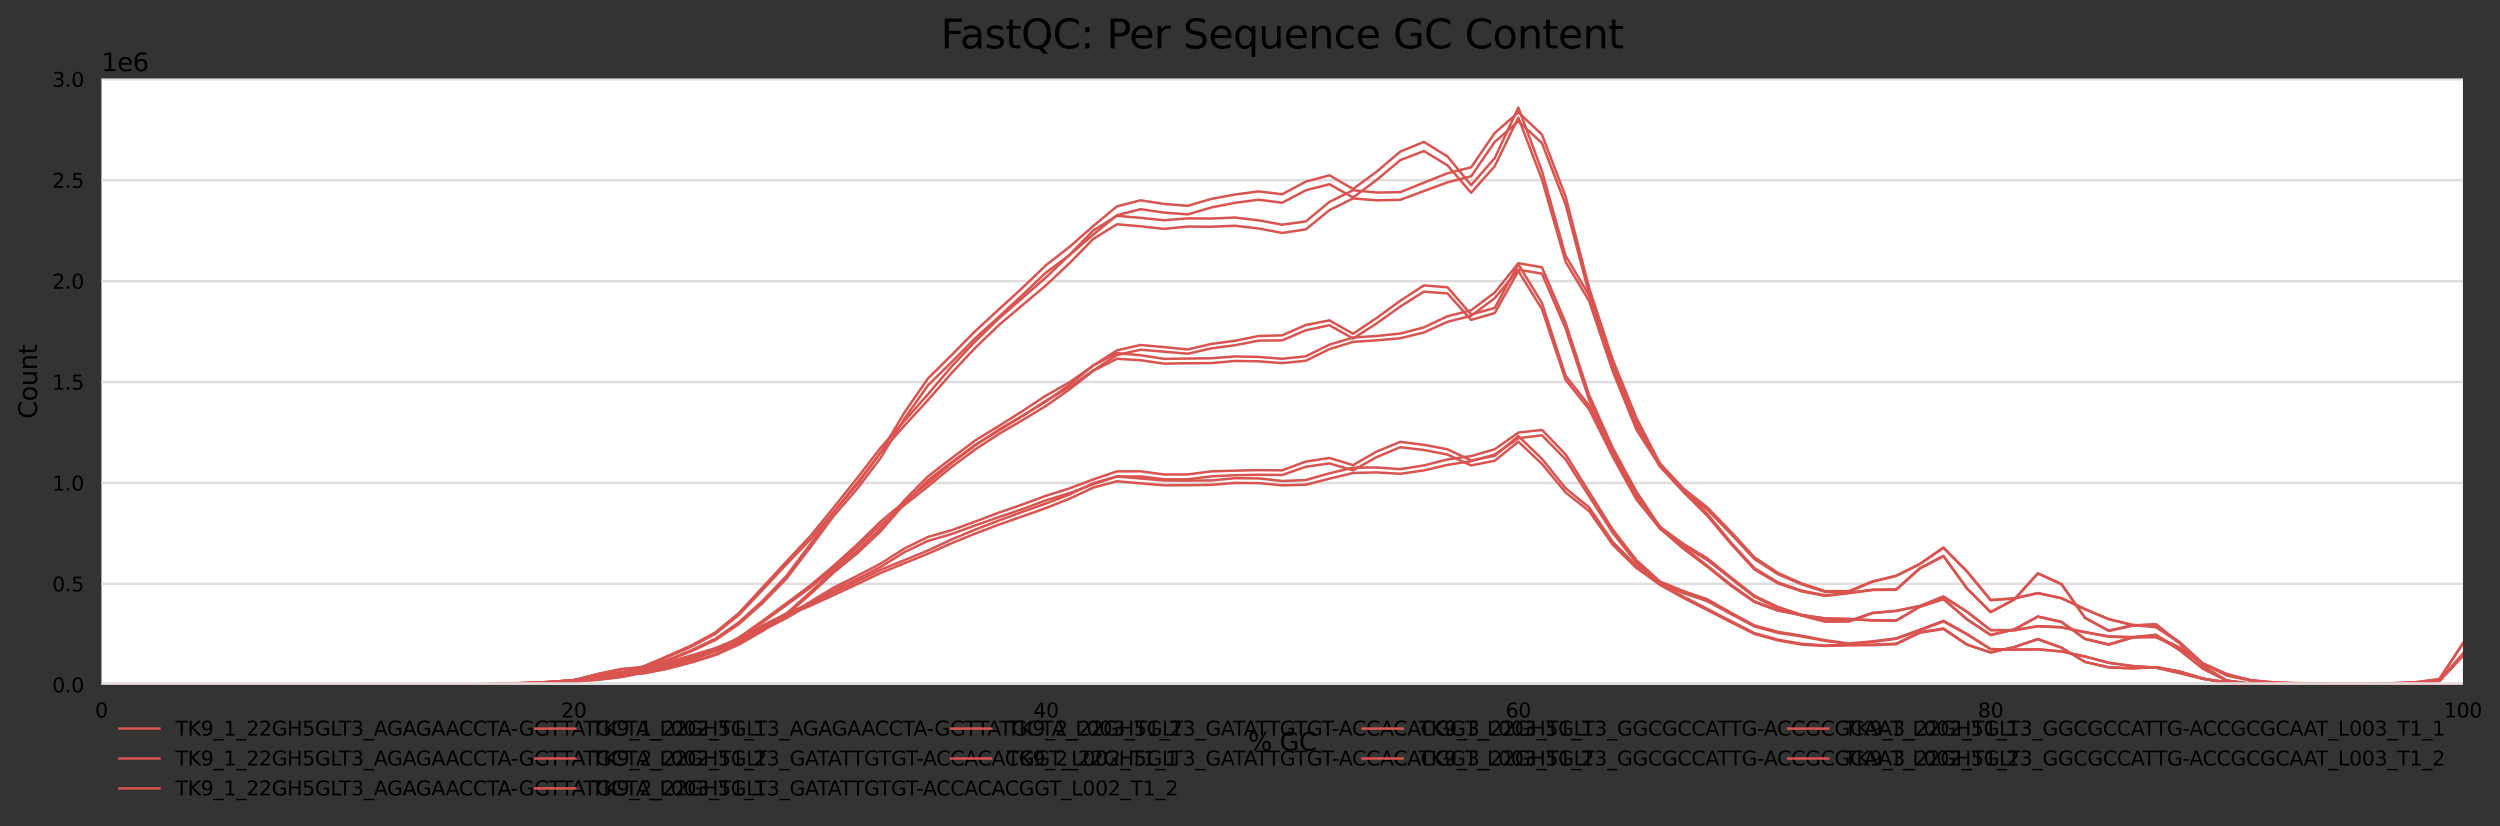 <?xml version="1.0" encoding="utf-8" standalone="no"?>
<!DOCTYPE svg PUBLIC "-//W3C//DTD SVG 1.1//EN"
  "http://www.w3.org/Graphics/SVG/1.1/DTD/svg11.dtd">
<svg xmlns:xlink="http://www.w3.org/1999/xlink" width="1000.281pt" height="330.542pt" viewBox="0 0 1000.281 330.542" xmlns="http://www.w3.org/2000/svg" version="1.1">
 <rect x="0" y="0" width="1000.281" height="330.542" fill="#333333" stroke="none"/>
 <defs>
  <style type="text/css">*{stroke-linejoin: round; stroke-linecap: butt}</style>
 </defs>
 <g id="figure_1">
  <g id="axes_1">
   <g id="patch_1">
    <path d="M 40.601 273.99 
L 985.446 273.99 
L 985.446 31.483 
L 40.601 31.483 
z
" style="fill: #ffffff"/>
   </g>
   <g id="matplotlib.axis_1">
    <g id="xtick_1">
     <g id="text_1">
      <!-- 0 -->
      <g transform="translate(38.056 287.069) scale(0.08 -0.08)">
       <defs>
        <path id="DejaVuSans-30" d="M 2034 4250 
Q 1547 4250 1301 3770 
Q 1056 3291 1056 2328 
Q 1056 1369 1301 889 
Q 1547 409 2034 409 
Q 2525 409 2770 889 
Q 3016 1369 3016 2328 
Q 3016 3291 2770 3770 
Q 2525 4250 2034 4250 
z
M 2034 4750 
Q 2819 4750 3233 4129 
Q 3647 3509 3647 2328 
Q 3647 1150 3233 529 
Q 2819 -91 2034 -91 
Q 1250 -91 836 529 
Q 422 1150 422 2328 
Q 422 3509 836 4129 
Q 1250 4750 2034 4750 
z
" transform="scale(0.016)"/>
       </defs>
       <use xlink:href="#DejaVuSans-30"/>
      </g>
     </g>
    </g>
    <g id="xtick_2">
     <g id="text_2">
      <!-- 20 -->
      <g transform="translate(224.48 287.069) scale(0.08 -0.08)">
       <defs>
        <path id="DejaVuSans-32" d="M 1228 531 
L 3431 531 
L 3431 0 
L 469 0 
L 469 531 
Q 828 903 1448 1529 
Q 2069 2156 2228 2338 
Q 2531 2678 2651 2914 
Q 2772 3150 2772 3378 
Q 2772 3750 2511 3984 
Q 2250 4219 1831 4219 
Q 1534 4219 1204 4116 
Q 875 4013 500 3803 
L 500 4441 
Q 881 4594 1212 4672 
Q 1544 4750 1819 4750 
Q 2544 4750 2975 4387 
Q 3406 4025 3406 3419 
Q 3406 3131 3298 2873 
Q 3191 2616 2906 2266 
Q 2828 2175 2409 1742 
Q 1991 1309 1228 531 
z
" transform="scale(0.016)"/>
       </defs>
       <use xlink:href="#DejaVuSans-32"/>
       <use xlink:href="#DejaVuSans-30" x="63.623"/>
      </g>
     </g>
    </g>
    <g id="xtick_3">
     <g id="text_3">
      <!-- 40 -->
      <g transform="translate(413.449 287.069) scale(0.08 -0.08)">
       <defs>
        <path id="DejaVuSans-34" d="M 2419 4116 
L 825 1625 
L 2419 1625 
L 2419 4116 
z
M 2253 4666 
L 3047 4666 
L 3047 1625 
L 3713 1625 
L 3713 1100 
L 3047 1100 
L 3047 0 
L 2419 0 
L 2419 1100 
L 313 1100 
L 313 1709 
L 2253 4666 
z
" transform="scale(0.016)"/>
       </defs>
       <use xlink:href="#DejaVuSans-34"/>
       <use xlink:href="#DejaVuSans-30" x="63.623"/>
      </g>
     </g>
    </g>
    <g id="xtick_4">
     <g id="text_4">
      <!-- 60 -->
      <g transform="translate(602.418 287.069) scale(0.08 -0.08)">
       <defs>
        <path id="DejaVuSans-36" d="M 2113 2584 
Q 1688 2584 1439 2293 
Q 1191 2003 1191 1497 
Q 1191 994 1439 701 
Q 1688 409 2113 409 
Q 2538 409 2786 701 
Q 3034 994 3034 1497 
Q 3034 2003 2786 2293 
Q 2538 2584 2113 2584 
z
M 3366 4563 
L 3366 3988 
Q 3128 4100 2886 4159 
Q 2644 4219 2406 4219 
Q 1781 4219 1451 3797 
Q 1122 3375 1075 2522 
Q 1259 2794 1537 2939 
Q 1816 3084 2150 3084 
Q 2853 3084 3261 2657 
Q 3669 2231 3669 1497 
Q 3669 778 3244 343 
Q 2819 -91 2113 -91 
Q 1303 -91 875 529 
Q 447 1150 447 2328 
Q 447 3434 972 4092 
Q 1497 4750 2381 4750 
Q 2619 4750 2861 4703 
Q 3103 4656 3366 4563 
z
" transform="scale(0.016)"/>
       </defs>
       <use xlink:href="#DejaVuSans-36"/>
       <use xlink:href="#DejaVuSans-30" x="63.623"/>
      </g>
     </g>
    </g>
    <g id="xtick_5">
     <g id="text_5">
      <!-- 80 -->
      <g transform="translate(791.387 287.069) scale(0.08 -0.08)">
       <defs>
        <path id="DejaVuSans-38" d="M 2034 2216 
Q 1584 2216 1326 1975 
Q 1069 1734 1069 1313 
Q 1069 891 1326 650 
Q 1584 409 2034 409 
Q 2484 409 2743 651 
Q 3003 894 3003 1313 
Q 3003 1734 2745 1975 
Q 2488 2216 2034 2216 
z
M 1403 2484 
Q 997 2584 770 2862 
Q 544 3141 544 3541 
Q 544 4100 942 4425 
Q 1341 4750 2034 4750 
Q 2731 4750 3128 4425 
Q 3525 4100 3525 3541 
Q 3525 3141 3298 2862 
Q 3072 2584 2669 2484 
Q 3125 2378 3379 2068 
Q 3634 1759 3634 1313 
Q 3634 634 3220 271 
Q 2806 -91 2034 -91 
Q 1263 -91 848 271 
Q 434 634 434 1313 
Q 434 1759 690 2068 
Q 947 2378 1403 2484 
z
M 1172 3481 
Q 1172 3119 1398 2916 
Q 1625 2713 2034 2713 
Q 2441 2713 2670 2916 
Q 2900 3119 2900 3481 
Q 2900 3844 2670 4047 
Q 2441 4250 2034 4250 
Q 1625 4250 1398 4047 
Q 1172 3844 1172 3481 
z
" transform="scale(0.016)"/>
       </defs>
       <use xlink:href="#DejaVuSans-38"/>
       <use xlink:href="#DejaVuSans-30" x="63.623"/>
      </g>
     </g>
    </g>
    <g id="xtick_6">
     <g id="text_6">
      <!-- 100 -->
      <g transform="translate(977.811 287.069) scale(0.08 -0.08)">
       <defs>
        <path id="DejaVuSans-31" d="M 794 531 
L 1825 531 
L 1825 4091 
L 703 3866 
L 703 4441 
L 1819 4666 
L 2450 4666 
L 2450 531 
L 3481 531 
L 3481 0 
L 794 0 
L 794 531 
z
" transform="scale(0.016)"/>
       </defs>
       <use xlink:href="#DejaVuSans-31"/>
       <use xlink:href="#DejaVuSans-30" x="63.623"/>
       <use xlink:href="#DejaVuSans-30" x="127.246"/>
      </g>
     </g>
    </g>
    <g id="text_7">
     <!-- % GC -->
     <g transform="translate(499.318 300.331) scale(0.1 -0.1)">
      <defs>
       <path id="DejaVuSans-25" d="M 4653 2053 
Q 4381 2053 4226 1822 
Q 4072 1591 4072 1178 
Q 4072 772 4226 539 
Q 4381 306 4653 306 
Q 4919 306 5073 539 
Q 5228 772 5228 1178 
Q 5228 1588 5073 1820 
Q 4919 2053 4653 2053 
z
M 4653 2450 
Q 5147 2450 5437 2106 
Q 5728 1763 5728 1178 
Q 5728 594 5436 251 
Q 5144 -91 4653 -91 
Q 4153 -91 3862 251 
Q 3572 594 3572 1178 
Q 3572 1766 3864 2108 
Q 4156 2450 4653 2450 
z
M 1428 4353 
Q 1159 4353 1004 4120 
Q 850 3888 850 3481 
Q 850 3069 1003 2837 
Q 1156 2606 1428 2606 
Q 1700 2606 1854 2837 
Q 2009 3069 2009 3481 
Q 2009 3884 1853 4118 
Q 1697 4353 1428 4353 
z
M 4250 4750 
L 4750 4750 
L 1831 -91 
L 1331 -91 
L 4250 4750 
z
M 1428 4750 
Q 1922 4750 2215 4408 
Q 2509 4066 2509 3481 
Q 2509 2891 2217 2550 
Q 1925 2209 1428 2209 
Q 931 2209 642 2551 
Q 353 2894 353 3481 
Q 353 4063 643 4406 
Q 934 4750 1428 4750 
z
" transform="scale(0.016)"/>
       <path id="DejaVuSans-20" transform="scale(0.016)"/>
       <path id="DejaVuSans-47" d="M 3809 666 
L 3809 1919 
L 2778 1919 
L 2778 2438 
L 4434 2438 
L 4434 434 
Q 4069 175 3628 42 
Q 3188 -91 2688 -91 
Q 1594 -91 976 548 
Q 359 1188 359 2328 
Q 359 3472 976 4111 
Q 1594 4750 2688 4750 
Q 3144 4750 3555 4637 
Q 3966 4525 4313 4306 
L 4313 3634 
Q 3963 3931 3569 4081 
Q 3175 4231 2741 4231 
Q 1884 4231 1454 3753 
Q 1025 3275 1025 2328 
Q 1025 1384 1454 906 
Q 1884 428 2741 428 
Q 3075 428 3337 486 
Q 3600 544 3809 666 
z
" transform="scale(0.016)"/>
       <path id="DejaVuSans-43" d="M 4122 4306 
L 4122 3641 
Q 3803 3938 3442 4084 
Q 3081 4231 2675 4231 
Q 1875 4231 1450 3742 
Q 1025 3253 1025 2328 
Q 1025 1406 1450 917 
Q 1875 428 2675 428 
Q 3081 428 3442 575 
Q 3803 722 4122 1019 
L 4122 359 
Q 3791 134 3420 21 
Q 3050 -91 2638 -91 
Q 1578 -91 968 557 
Q 359 1206 359 2328 
Q 359 3453 968 4101 
Q 1578 4750 2638 4750 
Q 3056 4750 3426 4639 
Q 3797 4528 4122 4306 
z
" transform="scale(0.016)"/>
      </defs>
      <use xlink:href="#DejaVuSans-25"/>
      <use xlink:href="#DejaVuSans-20" x="95.02"/>
      <use xlink:href="#DejaVuSans-47" x="126.807"/>
      <use xlink:href="#DejaVuSans-43" x="204.297"/>
     </g>
    </g>
   </g>
   <g id="matplotlib.axis_2">
    <g id="ytick_1">
     <g id="line2d_1">
      <path d="M 40.601 273.99 
L 985.446 273.99 
" clip-path="url(#p7cda7f7ea6)" style="fill: none; stroke: #dedede; stroke-linecap: square"/>
     </g>
     <g id="text_8">
      <!-- 0.0 -->
      <g transform="translate(20.878 277.029) scale(0.08 -0.08)">
       <defs>
        <path id="DejaVuSans-2e" d="M 684 794 
L 1344 794 
L 1344 0 
L 684 0 
L 684 794 
z
" transform="scale(0.016)"/>
       </defs>
       <use xlink:href="#DejaVuSans-30"/>
       <use xlink:href="#DejaVuSans-2e" x="63.623"/>
       <use xlink:href="#DejaVuSans-30" x="95.41"/>
      </g>
     </g>
    </g>
    <g id="ytick_2">
     <g id="line2d_2">
      <path d="M 40.601 233.612 
L 985.446 233.612 
" clip-path="url(#p7cda7f7ea6)" style="fill: none; stroke: #dedede; stroke-linecap: square"/>
     </g>
     <g id="text_9">
      <!-- 0.5 -->
      <g transform="translate(20.878 236.651) scale(0.08 -0.08)">
       <defs>
        <path id="DejaVuSans-35" d="M 691 4666 
L 3169 4666 
L 3169 4134 
L 1269 4134 
L 1269 2991 
Q 1406 3038 1543 3061 
Q 1681 3084 1819 3084 
Q 2600 3084 3056 2656 
Q 3513 2228 3513 1497 
Q 3513 744 3044 326 
Q 2575 -91 1722 -91 
Q 1428 -91 1123 -41 
Q 819 9 494 109 
L 494 744 
Q 775 591 1075 516 
Q 1375 441 1709 441 
Q 2250 441 2565 725 
Q 2881 1009 2881 1497 
Q 2881 1984 2565 2268 
Q 2250 2553 1709 2553 
Q 1456 2553 1204 2497 
Q 953 2441 691 2322 
L 691 4666 
z
" transform="scale(0.016)"/>
       </defs>
       <use xlink:href="#DejaVuSans-30"/>
       <use xlink:href="#DejaVuSans-2e" x="63.623"/>
       <use xlink:href="#DejaVuSans-35" x="95.41"/>
      </g>
     </g>
    </g>
    <g id="ytick_3">
     <g id="line2d_3">
      <path d="M 40.601 193.234 
L 985.446 193.234 
" clip-path="url(#p7cda7f7ea6)" style="fill: none; stroke: #dedede; stroke-linecap: square"/>
     </g>
     <g id="text_10">
      <!-- 1.0 -->
      <g transform="translate(20.878 196.273) scale(0.08 -0.08)">
       <use xlink:href="#DejaVuSans-31"/>
       <use xlink:href="#DejaVuSans-2e" x="63.623"/>
       <use xlink:href="#DejaVuSans-30" x="95.41"/>
      </g>
     </g>
    </g>
    <g id="ytick_4">
     <g id="line2d_4">
      <path d="M 40.601 152.856 
L 985.446 152.856 
" clip-path="url(#p7cda7f7ea6)" style="fill: none; stroke: #dedede; stroke-linecap: square"/>
     </g>
     <g id="text_11">
      <!-- 1.5 -->
      <g transform="translate(20.878 155.895) scale(0.08 -0.08)">
       <use xlink:href="#DejaVuSans-31"/>
       <use xlink:href="#DejaVuSans-2e" x="63.623"/>
       <use xlink:href="#DejaVuSans-35" x="95.41"/>
      </g>
     </g>
    </g>
    <g id="ytick_5">
     <g id="line2d_5">
      <path d="M 40.601 112.478 
L 985.446 112.478 
" clip-path="url(#p7cda7f7ea6)" style="fill: none; stroke: #dedede; stroke-linecap: square"/>
     </g>
     <g id="text_12">
      <!-- 2.0 -->
      <g transform="translate(20.878 115.517) scale(0.08 -0.08)">
       <use xlink:href="#DejaVuSans-32"/>
       <use xlink:href="#DejaVuSans-2e" x="63.623"/>
       <use xlink:href="#DejaVuSans-30" x="95.41"/>
      </g>
     </g>
    </g>
    <g id="ytick_6">
     <g id="line2d_6">
      <path d="M 40.601 72.1 
L 985.446 72.1 
" clip-path="url(#p7cda7f7ea6)" style="fill: none; stroke: #dedede; stroke-linecap: square"/>
     </g>
     <g id="text_13">
      <!-- 2.5 -->
      <g transform="translate(20.878 75.139) scale(0.08 -0.08)">
       <use xlink:href="#DejaVuSans-32"/>
       <use xlink:href="#DejaVuSans-2e" x="63.623"/>
       <use xlink:href="#DejaVuSans-35" x="95.41"/>
      </g>
     </g>
    </g>
    <g id="ytick_7">
     <g id="line2d_7">
      <path d="M 40.601 31.722 
L 985.446 31.722 
" clip-path="url(#p7cda7f7ea6)" style="fill: none; stroke: #dedede; stroke-linecap: square"/>
     </g>
     <g id="text_14">
      <!-- 3.0 -->
      <g transform="translate(20.878 34.761) scale(0.08 -0.08)">
       <defs>
        <path id="DejaVuSans-33" d="M 2597 2516 
Q 3050 2419 3304 2112 
Q 3559 1806 3559 1356 
Q 3559 666 3084 287 
Q 2609 -91 1734 -91 
Q 1441 -91 1130 -33 
Q 819 25 488 141 
L 488 750 
Q 750 597 1062 519 
Q 1375 441 1716 441 
Q 2309 441 2620 675 
Q 2931 909 2931 1356 
Q 2931 1769 2642 2001 
Q 2353 2234 1838 2234 
L 1294 2234 
L 1294 2753 
L 1863 2753 
Q 2328 2753 2575 2939 
Q 2822 3125 2822 3475 
Q 2822 3834 2567 4026 
Q 2313 4219 1838 4219 
Q 1578 4219 1281 4162 
Q 984 4106 628 3988 
L 628 4550 
Q 988 4650 1302 4700 
Q 1616 4750 1894 4750 
Q 2613 4750 3031 4423 
Q 3450 4097 3450 3541 
Q 3450 3153 3228 2886 
Q 3006 2619 2597 2516 
z
" transform="scale(0.016)"/>
       </defs>
       <use xlink:href="#DejaVuSans-33"/>
       <use xlink:href="#DejaVuSans-2e" x="63.623"/>
       <use xlink:href="#DejaVuSans-30" x="95.41"/>
      </g>
     </g>
    </g>
    <g id="text_15">
     <!-- Count -->
     <g transform="translate(14.798 167.585) rotate(-90) scale(0.1 -0.1)">
      <defs>
       <path id="DejaVuSans-6f" d="M 1959 3097 
Q 1497 3097 1228 2736 
Q 959 2375 959 1747 
Q 959 1119 1226 758 
Q 1494 397 1959 397 
Q 2419 397 2687 759 
Q 2956 1122 2956 1747 
Q 2956 2369 2687 2733 
Q 2419 3097 1959 3097 
z
M 1959 3584 
Q 2709 3584 3137 3096 
Q 3566 2609 3566 1747 
Q 3566 888 3137 398 
Q 2709 -91 1959 -91 
Q 1206 -91 779 398 
Q 353 888 353 1747 
Q 353 2609 779 3096 
Q 1206 3584 1959 3584 
z
" transform="scale(0.016)"/>
       <path id="DejaVuSans-75" d="M 544 1381 
L 544 3500 
L 1119 3500 
L 1119 1403 
Q 1119 906 1312 657 
Q 1506 409 1894 409 
Q 2359 409 2629 706 
Q 2900 1003 2900 1516 
L 2900 3500 
L 3475 3500 
L 3475 0 
L 2900 0 
L 2900 538 
Q 2691 219 2414 64 
Q 2138 -91 1772 -91 
Q 1169 -91 856 284 
Q 544 659 544 1381 
z
M 1991 3584 
L 1991 3584 
z
" transform="scale(0.016)"/>
       <path id="DejaVuSans-6e" d="M 3513 2113 
L 3513 0 
L 2938 0 
L 2938 2094 
Q 2938 2591 2744 2837 
Q 2550 3084 2163 3084 
Q 1697 3084 1428 2787 
Q 1159 2491 1159 1978 
L 1159 0 
L 581 0 
L 581 3500 
L 1159 3500 
L 1159 2956 
Q 1366 3272 1645 3428 
Q 1925 3584 2291 3584 
Q 2894 3584 3203 3211 
Q 3513 2838 3513 2113 
z
" transform="scale(0.016)"/>
       <path id="DejaVuSans-74" d="M 1172 4494 
L 1172 3500 
L 2356 3500 
L 2356 3053 
L 1172 3053 
L 1172 1153 
Q 1172 725 1289 603 
Q 1406 481 1766 481 
L 2356 481 
L 2356 0 
L 1766 0 
Q 1100 0 847 248 
Q 594 497 594 1153 
L 594 3053 
L 172 3053 
L 172 3500 
L 594 3500 
L 594 4494 
L 1172 4494 
z
" transform="scale(0.016)"/>
      </defs>
      <use xlink:href="#DejaVuSans-43"/>
      <use xlink:href="#DejaVuSans-6f" x="69.824"/>
      <use xlink:href="#DejaVuSans-75" x="131.006"/>
      <use xlink:href="#DejaVuSans-6e" x="194.385"/>
      <use xlink:href="#DejaVuSans-74" x="257.764"/>
     </g>
    </g>
    <g id="text_16">
     <!-- 1e6 -->
     <g transform="translate(40.601 28.483) scale(0.1 -0.1)">
      <defs>
       <path id="DejaVuSans-65" d="M 3597 1894 
L 3597 1613 
L 953 1613 
Q 991 1019 1311 708 
Q 1631 397 2203 397 
Q 2534 397 2845 478 
Q 3156 559 3463 722 
L 3463 178 
Q 3153 47 2828 -22 
Q 2503 -91 2169 -91 
Q 1331 -91 842 396 
Q 353 884 353 1716 
Q 353 2575 817 3079 
Q 1281 3584 2069 3584 
Q 2775 3584 3186 3129 
Q 3597 2675 3597 1894 
z
M 3022 2063 
Q 3016 2534 2758 2815 
Q 2500 3097 2075 3097 
Q 1594 3097 1305 2825 
Q 1016 2553 972 2059 
L 3022 2063 
z
" transform="scale(0.016)"/>
      </defs>
      <use xlink:href="#DejaVuSans-31"/>
      <use xlink:href="#DejaVuSans-65" x="63.623"/>
      <use xlink:href="#DejaVuSans-36" x="125.146"/>
     </g>
    </g>
   </g>
   <g id="line2d_8">
    <path d="M 40.601 273.951 
L 50.049 273.964 
L 59.498 273.974 
L 68.946 273.969 
L 78.394 273.962 
L 87.843 273.964 
L 97.291 273.968 
L 106.74 273.971 
L 116.188 273.974 
L 125.637 273.971 
L 135.085 273.967 
L 144.534 273.963 
L 153.982 273.952 
L 163.43 273.934 
L 172.879 273.901 
L 182.327 273.862 
L 191.776 273.777 
L 201.224 273.581 
L 210.673 273.286 
L 220.121 272.852 
L 229.57 272.136 
L 239.018 269.664 
L 248.467 267.673 
L 257.915 266.848 
L 267.363 263.952 
L 276.812 260.085 
L 286.26 255.532 
L 295.709 248.919 
L 305.157 240.367 
L 314.606 230.526 
L 324.054 217.931 
L 333.503 204.981 
L 342.951 193.88 
L 352.399 181.033 
L 361.848 165.085 
L 371.296 151.416 
L 380.745 142.088 
L 390.193 132.474 
L 399.642 123.799 
L 409.09 115.169 
L 418.539 106.08 
L 427.987 98.722 
L 437.436 90.417 
L 446.884 82.571 
L 456.332 80.155 
L 465.781 81.596 
L 475.229 82.348 
L 484.678 79.583 
L 494.126 77.83 
L 503.575 76.586 
L 513.023 77.723 
L 522.472 72.659 
L 531.92 70.138 
L 541.368 75.624 
L 550.817 68.669 
L 560.265 60.647 
L 569.714 56.777 
L 579.162 62.62 
L 588.611 74.08 
L 598.059 63.243 
L 607.508 43.031 
L 616.956 68.458 
L 626.405 102.338 
L 635.853 118.211 
L 645.301 146.747 
L 654.75 170.514 
L 664.198 185.51 
L 673.647 196.024 
L 683.095 205.604 
L 692.544 217.03 
L 701.992 227.348 
L 711.441 233.054 
L 720.889 236.336 
L 730.337 238.202 
L 739.786 237.183 
L 749.234 235.934 
L 758.683 235.81 
L 768.131 227.321 
L 777.58 222.377 
L 787.028 235.449 
L 796.477 244.944 
L 805.925 239.93 
L 815.374 229.376 
L 824.822 233.64 
L 834.27 247.265 
L 843.719 252.459 
L 853.167 250.373 
L 862.616 249.808 
L 872.064 257.345 
L 881.513 266.575 
L 890.961 272.31 
L 900.41 273.572 
L 909.858 273.829 
L 919.306 273.9 
L 928.755 273.936 
L 938.203 273.969 
L 947.652 273.976 
L 957.1 273.977 
L 966.549 273.976 
L 975.997 273.982 
L 985.446 273.987 
" clip-path="url(#p7cda7f7ea6)" style="fill: none; stroke: #d9534f; stroke-linecap: square"/>
   </g>
   <g id="line2d_9">
    <path d="M 40.601 273.934 
L 50.049 273.955 
L 59.498 273.978 
L 68.946 273.978 
L 78.394 273.975 
L 87.843 273.97 
L 97.291 273.972 
L 106.74 273.978 
L 116.188 273.978 
L 125.637 273.975 
L 135.085 273.971 
L 144.534 273.963 
L 153.982 273.943 
L 163.43 273.925 
L 172.879 273.905 
L 182.327 273.851 
L 191.776 273.749 
L 201.224 273.599 
L 210.673 273.351 
L 220.121 272.865 
L 229.57 272.113 
L 239.018 270.968 
L 248.467 269.245 
L 257.915 266.411 
L 267.363 262.359 
L 276.812 258.18 
L 286.26 253.018 
L 295.709 245.227 
L 305.157 234.972 
L 314.606 224.727 
L 324.054 214.692 
L 333.503 203.134 
L 342.951 191.304 
L 352.399 179.094 
L 361.848 168.421 
L 371.296 157.716 
L 380.745 146.646 
L 390.193 136.599 
L 399.642 127.415 
L 409.09 119.202 
L 418.539 110.954 
L 427.987 101.886 
L 437.436 92.225 
L 446.884 86.346 
L 456.332 87.162 
L 465.781 88.133 
L 475.229 87.375 
L 484.678 87.442 
L 494.126 87.04 
L 503.575 88.16 
L 513.023 89.902 
L 522.472 88.602 
L 531.92 80.781 
L 541.368 76.112 
L 550.817 77.038 
L 560.265 76.886 
L 569.714 73.071 
L 579.162 69.313 
L 588.611 66.944 
L 598.059 53.196 
L 607.508 44.947 
L 616.956 53.862 
L 626.405 78.661 
L 635.853 115.335 
L 645.301 143.987 
L 654.75 167.19 
L 664.198 185.527 
L 673.647 195.547 
L 683.095 202.997 
L 692.544 212.75 
L 701.992 223.014 
L 711.441 229.267 
L 720.889 233.447 
L 730.337 236.544 
L 739.786 236.477 
L 749.234 232.593 
L 758.683 230.363 
L 768.131 225.639 
L 777.58 219.072 
L 787.028 228.631 
L 796.477 240.17 
L 805.925 239.482 
L 815.374 237.316 
L 824.822 239.367 
L 834.27 243.705 
L 843.719 247.7 
L 853.167 250.11 
L 862.616 250.948 
L 872.064 257.233 
L 881.513 265.624 
L 890.961 270.116 
L 900.41 272.119 
L 909.858 272.993 
L 919.306 273.32 
L 928.755 273.455 
L 938.203 273.516 
L 947.652 273.499 
L 957.1 273.348 
L 966.549 272.965 
L 975.997 271.773 
L 985.446 257.48 
" clip-path="url(#p7cda7f7ea6)" style="fill: none; stroke: #d9534f; stroke-linecap: square"/>
   </g>
   <g id="line2d_10">
    <path d="M 40.601 273.953 
L 50.049 273.965 
L 59.498 273.974 
L 68.946 273.97 
L 78.394 273.966 
L 87.843 273.967 
L 97.291 273.971 
L 106.74 273.972 
L 116.188 273.973 
L 125.637 273.971 
L 135.085 273.968 
L 144.534 273.964 
L 153.982 273.955 
L 163.43 273.938 
L 172.879 273.908 
L 182.327 273.875 
L 191.776 273.788 
L 201.224 273.583 
L 210.673 273.293 
L 220.121 272.868 
L 229.57 272.181 
L 239.018 269.805 
L 248.467 267.859 
L 257.915 267.023 
L 267.363 264.229 
L 276.812 260.461 
L 286.26 256.051 
L 295.709 249.643 
L 305.157 241.236 
L 314.606 231.58 
L 324.054 219.265 
L 333.503 206.488 
L 342.951 195.596 
L 352.399 183.138 
L 361.848 167.528 
L 371.296 154.185 
L 380.745 144.876 
L 390.193 135.329 
L 399.642 126.778 
L 409.09 118.039 
L 418.539 109.026 
L 427.987 102.014 
L 437.436 93.869 
L 446.884 86.106 
L 456.332 83.701 
L 465.781 85.057 
L 475.229 85.776 
L 484.678 83.002 
L 494.126 81.153 
L 503.575 79.907 
L 513.023 81.123 
L 522.472 76.127 
L 531.92 73.711 
L 541.368 79.025 
L 550.817 71.979 
L 560.265 64.067 
L 569.714 60.427 
L 579.162 66.165 
L 588.611 77.135 
L 598.059 66.481 
L 607.508 47.051 
L 616.956 71.812 
L 626.405 104.746 
L 635.853 120.452 
L 645.301 148.585 
L 654.75 171.929 
L 664.198 186.58 
L 673.647 196.956 
L 683.095 206.328 
L 692.544 217.578 
L 701.992 227.871 
L 711.441 233.453 
L 720.889 236.637 
L 730.337 238.457 
L 739.786 237.319 
L 749.234 236.078 
L 758.683 235.983 
L 768.131 227.5 
L 777.58 222.569 
L 787.028 235.516 
L 796.477 244.869 
L 805.925 239.814 
L 815.374 229.454 
L 824.822 233.801 
L 834.27 247.23 
L 843.719 252.255 
L 853.167 250.215 
L 862.616 249.795 
L 872.064 257.321 
L 881.513 266.518 
L 890.961 272.297 
L 900.41 273.583 
L 909.858 273.83 
L 919.306 273.902 
L 928.755 273.942 
L 938.203 273.968 
L 947.652 273.974 
L 957.1 273.977 
L 966.549 273.977 
L 975.997 273.983 
L 985.446 273.987 
" clip-path="url(#p7cda7f7ea6)" style="fill: none; stroke: #d9534f; stroke-linecap: square"/>
   </g>
   <g id="line2d_11">
    <path d="M 40.601 273.935 
L 50.049 273.957 
L 59.498 273.978 
L 68.946 273.978 
L 78.394 273.976 
L 87.843 273.971 
L 97.291 273.972 
L 106.74 273.978 
L 116.188 273.978 
L 125.637 273.975 
L 135.085 273.971 
L 144.534 273.965 
L 153.982 273.944 
L 163.43 273.925 
L 172.879 273.905 
L 182.327 273.85 
L 191.776 273.758 
L 201.224 273.619 
L 210.673 273.367 
L 220.121 272.89 
L 229.57 272.16 
L 239.018 271.047 
L 248.467 269.387 
L 257.915 266.666 
L 267.363 262.746 
L 276.812 258.635 
L 286.26 253.578 
L 295.709 245.975 
L 305.157 235.952 
L 314.606 225.846 
L 324.054 216.027 
L 333.503 204.803 
L 342.951 193.247 
L 352.399 181.031 
L 361.848 170.317 
L 371.296 160.047 
L 380.745 149.263 
L 390.193 139.166 
L 399.642 130.101 
L 409.09 122.074 
L 418.539 114.137 
L 427.987 105.233 
L 437.436 95.583 
L 446.884 89.744 
L 456.332 90.541 
L 465.781 91.577 
L 475.229 90.645 
L 484.678 90.721 
L 494.126 90.321 
L 503.575 91.421 
L 513.023 93.197 
L 522.472 91.771 
L 531.92 84.07 
L 541.368 79.398 
L 550.817 80.147 
L 560.265 79.957 
L 569.714 76.427 
L 579.162 72.96 
L 588.611 70.531 
L 598.059 56.793 
L 607.508 48.522 
L 616.956 57.253 
L 626.405 81.801 
L 635.853 117.786 
L 645.301 146 
L 654.75 168.961 
L 664.198 186.768 
L 673.647 196.478 
L 683.095 203.895 
L 692.544 213.625 
L 701.992 223.712 
L 711.441 229.774 
L 720.889 233.818 
L 730.337 236.86 
L 739.786 236.809 
L 749.234 232.765 
L 758.683 230.427 
L 768.131 225.737 
L 777.58 219.184 
L 787.028 228.647 
L 796.477 240.053 
L 805.925 239.395 
L 815.374 237.279 
L 824.822 239.368 
L 834.27 243.803 
L 843.719 247.76 
L 853.167 250.009 
L 862.616 250.614 
L 872.064 256.828 
L 881.513 265.538 
L 890.961 270.275 
L 900.41 272.303 
L 909.858 273.149 
L 919.306 273.447 
L 928.755 273.568 
L 938.203 273.614 
L 947.652 273.579 
L 957.1 273.413 
L 966.549 273.012 
L 975.997 271.748 
L 985.446 257.355 
" clip-path="url(#p7cda7f7ea6)" style="fill: none; stroke: #d9534f; stroke-linecap: square"/>
   </g>
   <g id="line2d_12">
    <path d="M 40.601 273.963 
L 50.049 273.972 
L 59.498 273.979 
L 68.946 273.975 
L 78.394 273.972 
L 87.843 273.974 
L 97.291 273.978 
L 106.74 273.978 
L 116.188 273.979 
L 125.637 273.976 
L 135.085 273.973 
L 144.534 273.971 
L 153.982 273.964 
L 163.43 273.951 
L 172.879 273.931 
L 182.327 273.907 
L 191.776 273.839 
L 201.224 273.698 
L 210.673 273.498 
L 220.121 273.212 
L 229.57 272.76 
L 239.018 271.086 
L 248.467 269.773 
L 257.915 269.266 
L 267.363 267.336 
L 276.812 264.802 
L 286.26 261.78 
L 295.709 257.425 
L 305.157 251.937 
L 314.606 245.547 
L 324.054 237.109 
L 333.503 228.173 
L 342.951 220.389 
L 352.399 211.357 
L 361.848 200.17 
L 371.296 190.6 
L 380.745 183.338 
L 390.193 176.223 
L 399.642 170.447 
L 409.09 164.479 
L 418.539 158.253 
L 427.987 152.923 
L 437.436 146.248 
L 446.884 140.183 
L 456.332 138.034 
L 465.781 138.883 
L 475.229 139.835 
L 484.678 137.619 
L 494.126 136.335 
L 503.575 134.45 
L 513.023 134.174 
L 522.472 130.021 
L 531.92 128.179 
L 541.368 133.551 
L 550.817 127.223 
L 560.265 120.331 
L 569.714 114.198 
L 579.162 114.961 
L 588.611 125.839 
L 598.059 123.187 
L 607.508 105.752 
L 616.956 121.249 
L 626.405 150.347 
L 635.853 162.35 
L 645.301 181.53 
L 654.75 198.833 
L 664.198 210.729 
L 673.647 219.032 
L 683.095 226.299 
L 692.544 233.967 
L 701.992 240.615 
L 711.441 244.135 
L 720.889 246.049 
L 730.337 247.423 
L 739.786 247.583 
L 749.234 248.167 
L 758.683 248.278 
L 768.131 242.718 
L 777.58 239.635 
L 787.028 247.817 
L 796.477 254.134 
L 805.925 251.877 
L 815.374 246.702 
L 824.822 248.862 
L 834.27 255.704 
L 843.719 257.989 
L 853.167 255.173 
L 862.616 254.087 
L 872.064 260.105 
L 881.513 267.608 
L 890.961 272.361 
L 900.41 273.565 
L 909.858 273.884 
L 919.306 273.948 
L 928.755 273.966 
L 938.203 273.978 
L 947.652 273.982 
L 957.1 273.982 
L 966.549 273.982 
L 975.997 273.985 
L 985.446 273.987 
" clip-path="url(#p7cda7f7ea6)" style="fill: none; stroke: #d9534f; stroke-linecap: square"/>
   </g>
   <g id="line2d_13">
    <path d="M 40.601 273.959 
L 50.049 273.971 
L 59.498 273.982 
L 68.946 273.981 
L 78.394 273.979 
L 87.843 273.975 
L 97.291 273.976 
L 106.74 273.981 
L 116.188 273.981 
L 125.637 273.978 
L 135.085 273.975 
L 144.534 273.971 
L 153.982 273.957 
L 163.43 273.942 
L 172.879 273.924 
L 182.327 273.882 
L 191.776 273.816 
L 201.224 273.711 
L 210.673 273.525 
L 220.121 273.196 
L 229.57 272.708 
L 239.018 271.96 
L 248.467 270.813 
L 257.915 268.923 
L 267.363 266.461 
L 276.812 263.753 
L 286.26 260.146 
L 295.709 255.042 
L 305.157 248.374 
L 314.606 241.399 
L 324.054 234.38 
L 333.503 226.382 
L 342.951 217.873 
L 352.399 208.619 
L 361.848 200.814 
L 371.296 193.306 
L 380.745 185.337 
L 390.193 178.214 
L 399.642 171.867 
L 409.09 166.359 
L 418.539 160.626 
L 427.987 153.903 
L 437.436 146.221 
L 446.884 141.304 
L 456.332 142.125 
L 465.781 143.597 
L 475.229 143.46 
L 484.678 143.345 
L 494.126 142.611 
L 503.575 142.815 
L 513.023 143.548 
L 522.472 142.565 
L 531.92 137.896 
L 541.368 135.062 
L 550.817 134.428 
L 560.265 133.458 
L 569.714 130.983 
L 579.162 126.527 
L 588.611 124.125 
L 598.059 117.052 
L 607.508 105.313 
L 616.956 106.946 
L 626.405 129.166 
L 635.853 158.131 
L 645.301 179.264 
L 654.75 196.707 
L 664.198 210.849 
L 673.647 217.669 
L 683.095 223.407 
L 692.544 230.988 
L 701.992 238.391 
L 711.441 242.878 
L 720.889 245.996 
L 730.337 248.542 
L 739.786 248.448 
L 749.234 245.214 
L 758.683 244.407 
L 768.131 242.452 
L 777.58 238.65 
L 787.028 244.752 
L 796.477 252.12 
L 805.925 252.191 
L 815.374 250.556 
L 824.822 251.012 
L 834.27 253.008 
L 843.719 254.719 
L 853.167 255.071 
L 862.616 254.981 
L 872.064 259.428 
L 881.513 265.647 
L 890.961 269.736 
L 900.41 272.162 
L 909.858 273.24 
L 919.306 273.623 
L 928.755 273.713 
L 938.203 273.736 
L 947.652 273.699 
L 957.1 273.56 
L 966.549 273.24 
L 975.997 272.328 
L 985.446 261.653 
" clip-path="url(#p7cda7f7ea6)" style="fill: none; stroke: #d9534f; stroke-linecap: square"/>
   </g>
   <g id="line2d_14">
    <path d="M 40.601 273.966 
L 50.049 273.973 
L 59.498 273.98 
L 68.946 273.976 
L 78.394 273.972 
L 87.843 273.973 
L 97.291 273.975 
L 106.74 273.977 
L 116.188 273.979 
L 125.637 273.976 
L 135.085 273.974 
L 144.534 273.971 
L 153.982 273.964 
L 163.43 273.952 
L 172.879 273.931 
L 182.327 273.906 
L 191.776 273.845 
L 201.224 273.715 
L 210.673 273.519 
L 220.121 273.233 
L 229.57 272.796 
L 239.018 271.185 
L 248.467 269.902 
L 257.915 269.392 
L 267.363 267.508 
L 276.812 265.022 
L 286.26 262.09 
L 295.709 257.867 
L 305.157 252.443 
L 314.606 246.124 
L 324.054 237.896 
L 333.503 229.143 
L 342.951 221.421 
L 352.399 212.488 
L 361.848 201.626 
L 371.296 192.158 
L 380.745 184.913 
L 390.193 177.968 
L 399.642 172.259 
L 409.09 166.463 
L 418.539 160.277 
L 427.987 154.866 
L 437.436 148.21 
L 446.884 142.069 
L 456.332 139.924 
L 465.781 140.716 
L 475.229 141.528 
L 484.678 139.398 
L 494.126 138.127 
L 503.575 136.284 
L 513.023 136.187 
L 522.472 132.148 
L 531.92 130.122 
L 541.368 135.458 
L 550.817 129.401 
L 560.265 122.648 
L 569.714 116.689 
L 579.162 117.405 
L 588.611 127.989 
L 598.059 125.256 
L 607.508 108.444 
L 616.956 123.692 
L 626.405 151.975 
L 635.853 163.788 
L 645.301 182.78 
L 654.75 199.87 
L 664.198 211.473 
L 673.647 219.646 
L 683.095 226.748 
L 692.544 234.333 
L 701.992 240.914 
L 711.441 244.359 
L 720.889 246.163 
L 730.337 247.495 
L 739.786 247.749 
L 749.234 248.277 
L 758.683 248.331 
L 768.131 242.792 
L 777.58 239.726 
L 787.028 247.797 
L 796.477 253.989 
L 805.925 251.8 
L 815.374 246.69 
L 824.822 248.845 
L 834.27 255.612 
L 843.719 257.78 
L 853.167 254.965 
L 862.616 253.962 
L 872.064 260.052 
L 881.513 267.583 
L 890.961 272.345 
L 900.41 273.571 
L 909.858 273.885 
L 919.306 273.948 
L 928.755 273.967 
L 938.203 273.977 
L 947.652 273.981 
L 957.1 273.983 
L 966.549 273.983 
L 975.997 273.985 
L 985.446 273.987 
" clip-path="url(#p7cda7f7ea6)" style="fill: none; stroke: #d9534f; stroke-linecap: square"/>
   </g>
   <g id="line2d_15">
    <path d="M 40.601 273.958 
L 50.049 273.971 
L 59.498 273.983 
L 68.946 273.983 
L 78.394 273.98 
L 87.843 273.974 
L 97.291 273.977 
L 106.74 273.982 
L 116.188 273.981 
L 125.637 273.979 
L 135.085 273.978 
L 144.534 273.974 
L 153.982 273.959 
L 163.43 273.945 
L 172.879 273.927 
L 182.327 273.888 
L 191.776 273.824 
L 201.224 273.721 
L 210.673 273.538 
L 220.121 273.22 
L 229.57 272.724 
L 239.018 271.977 
L 248.467 270.903 
L 257.915 269.096 
L 267.363 266.635 
L 276.812 263.953 
L 286.26 260.457 
L 295.709 255.464 
L 305.157 248.937 
L 314.606 242.125 
L 324.054 235.24 
L 333.503 227.317 
L 342.951 218.996 
L 352.399 209.936 
L 361.848 202.091 
L 371.296 194.616 
L 380.745 186.806 
L 390.193 179.813 
L 399.642 173.63 
L 409.09 168.113 
L 418.539 162.37 
L 427.987 155.759 
L 437.436 148.377 
L 446.884 143.544 
L 456.332 144.142 
L 465.781 145.505 
L 475.229 145.342 
L 484.678 145.274 
L 494.126 144.418 
L 503.575 144.569 
L 513.023 145.287 
L 522.472 144.336 
L 531.92 139.679 
L 541.368 136.786 
L 550.817 136.177 
L 560.265 135.335 
L 569.714 133.023 
L 579.162 128.745 
L 588.611 126.345 
L 598.059 119.303 
L 607.508 107.894 
L 616.956 109.503 
L 626.405 131.434 
L 635.853 160.016 
L 645.301 180.655 
L 654.75 197.681 
L 664.198 211.615 
L 673.647 218.419 
L 683.095 224.07 
L 692.544 231.475 
L 701.992 238.826 
L 711.441 243.357 
L 720.889 246.339 
L 730.337 248.767 
L 739.786 248.681 
L 749.234 245.313 
L 758.683 244.415 
L 768.131 242.529 
L 777.58 238.79 
L 787.028 244.835 
L 796.477 252.106 
L 805.925 252.143 
L 815.374 250.532 
L 824.822 250.981 
L 834.27 252.909 
L 843.719 254.628 
L 853.167 254.883 
L 862.616 254.577 
L 872.064 259.03 
L 881.513 265.441 
L 890.961 269.709 
L 900.41 272.23 
L 909.858 273.322 
L 919.306 273.682 
L 928.755 273.756 
L 938.203 273.765 
L 947.652 273.719 
L 957.1 273.586 
L 966.549 273.272 
L 975.997 272.31 
L 985.446 261.525 
" clip-path="url(#p7cda7f7ea6)" style="fill: none; stroke: #d9534f; stroke-linecap: square"/>
   </g>
   <g id="line2d_16">
    <path d="M 40.601 273.968 
L 50.049 273.974 
L 59.498 273.98 
L 68.946 273.978 
L 78.394 273.976 
L 87.843 273.978 
L 97.291 273.98 
L 106.74 273.981 
L 116.188 273.98 
L 125.637 273.976 
L 135.085 273.974 
L 144.534 273.971 
L 153.982 273.962 
L 163.43 273.941 
L 172.879 273.912 
L 182.327 273.871 
L 191.776 273.761 
L 201.224 273.495 
L 210.673 273.243 
L 220.121 272.865 
L 229.57 272.167 
L 239.018 270.413 
L 248.467 268.881 
L 257.915 268.031 
L 267.363 265.876 
L 276.812 263.152 
L 286.26 260.228 
L 295.709 256.325 
L 305.157 251.571 
L 314.606 246.572 
L 324.054 240.886 
L 333.503 235.118 
L 342.951 230.418 
L 352.399 225.485 
L 361.848 219.463 
L 371.296 214.828 
L 380.745 212.145 
L 390.193 208.676 
L 399.642 205.103 
L 409.09 201.852 
L 418.539 198.35 
L 427.987 195.375 
L 437.436 191.814 
L 446.884 188.602 
L 456.332 188.57 
L 465.781 189.865 
L 475.229 189.828 
L 484.678 188.597 
L 494.126 188.309 
L 503.575 188.112 
L 513.023 188.188 
L 522.472 184.672 
L 531.92 183.243 
L 541.368 186.094 
L 550.817 180.677 
L 560.265 176.771 
L 569.714 177.971 
L 579.162 179.769 
L 588.611 184.215 
L 598.059 182.373 
L 607.508 174.503 
L 616.956 183.592 
L 626.405 195.353 
L 635.853 203.047 
L 645.301 216.857 
L 654.75 226.39 
L 664.198 233.339 
L 673.647 238.795 
L 683.095 243.632 
L 692.544 248.492 
L 701.992 253.34 
L 711.441 255.955 
L 720.889 257.598 
L 730.337 258.248 
L 739.786 258.039 
L 749.234 257.923 
L 758.683 257.536 
L 768.131 252.963 
L 777.58 251.459 
L 787.028 257.883 
L 796.477 261.081 
L 805.925 258.874 
L 815.374 255.653 
L 824.822 259.102 
L 834.27 264.844 
L 843.719 267.041 
L 853.167 267.435 
L 862.616 266.918 
L 872.064 268.68 
L 881.513 271.512 
L 890.961 273.342 
L 900.41 273.846 
L 909.858 273.919 
L 919.306 273.948 
L 928.755 273.968 
L 938.203 273.981 
L 947.652 273.985 
L 957.1 273.986 
L 966.549 273.985 
L 975.997 273.987 
L 985.446 273.989 
" clip-path="url(#p7cda7f7ea6)" style="fill: none; stroke: #d9534f; stroke-linecap: square"/>
   </g>
   <g id="line2d_17">
    <path d="M 40.601 273.97 
L 50.049 273.976 
L 59.498 273.984 
L 68.946 273.984 
L 78.394 273.982 
L 87.843 273.979 
L 97.291 273.981 
L 106.74 273.984 
L 116.188 273.983 
L 125.637 273.98 
L 135.085 273.979 
L 144.534 273.975 
L 153.982 273.953 
L 163.43 273.939 
L 172.879 273.927 
L 182.327 273.886 
L 191.776 273.825 
L 201.224 273.717 
L 210.673 273.509 
L 220.121 273.13 
L 229.57 272.507 
L 239.018 271.549 
L 248.467 270.142 
L 257.915 267.931 
L 267.363 264.943 
L 276.812 262.161 
L 286.26 259.316 
L 295.709 255.412 
L 305.157 250.248 
L 314.606 245.48 
L 324.054 241.564 
L 333.503 237.097 
L 342.951 232.635 
L 352.399 227.961 
L 361.848 224.127 
L 371.296 220.254 
L 380.745 215.834 
L 390.193 211.897 
L 399.642 208.255 
L 409.09 204.805 
L 418.539 201.437 
L 427.987 197.84 
L 437.436 193.317 
L 446.884 190.645 
L 456.332 191.453 
L 465.781 192.227 
L 475.229 192.312 
L 484.678 192.212 
L 494.126 191.343 
L 503.575 191.416 
L 513.023 192.45 
L 522.472 192.078 
L 531.92 189.38 
L 541.368 187.121 
L 550.817 187.038 
L 560.265 187.717 
L 569.714 186.215 
L 579.162 183.819 
L 588.611 182.497 
L 598.059 179.737 
L 607.508 173.077 
L 616.956 172.011 
L 626.405 181.816 
L 635.853 196.894 
L 645.301 211.925 
L 654.75 224.141 
L 664.198 232.686 
L 673.647 236.54 
L 683.095 239.769 
L 692.544 245.136 
L 701.992 250.261 
L 711.441 252.822 
L 720.889 254.357 
L 730.337 256.169 
L 739.786 257.455 
L 749.234 256.619 
L 758.683 255.39 
L 768.131 251.978 
L 777.58 248.367 
L 787.028 253.655 
L 796.477 259.685 
L 805.925 259.931 
L 815.374 259.81 
L 824.822 260.643 
L 834.27 262.663 
L 843.719 265.206 
L 853.167 266.521 
L 862.616 267.169 
L 872.064 269.329 
L 881.513 271.635 
L 890.961 272.912 
L 900.41 273.552 
L 909.858 273.762 
L 919.306 273.811 
L 928.755 273.816 
L 938.203 273.804 
L 947.652 273.757 
L 957.1 273.628 
L 966.549 273.34 
L 975.997 272.522 
L 985.446 262.366 
" clip-path="url(#p7cda7f7ea6)" style="fill: none; stroke: #d9534f; stroke-linecap: square"/>
   </g>
   <g id="line2d_18">
    <path d="M 40.601 273.971 
L 50.049 273.976 
L 59.498 273.98 
L 68.946 273.98 
L 78.394 273.979 
L 87.843 273.979 
L 97.291 273.979 
L 106.74 273.979 
L 116.188 273.979 
L 125.637 273.978 
L 135.085 273.975 
L 144.534 273.971 
L 153.982 273.962 
L 163.43 273.942 
L 172.879 273.914 
L 182.327 273.872 
L 191.776 273.769 
L 201.224 273.515 
L 210.673 273.267 
L 220.121 272.895 
L 229.57 272.202 
L 239.018 270.508 
L 248.467 269.019 
L 257.915 268.187 
L 267.363 266.131 
L 276.812 263.507 
L 286.26 260.656 
L 295.709 256.783 
L 305.157 252.12 
L 314.606 247.334 
L 324.054 241.771 
L 333.503 236.133 
L 342.951 231.615 
L 352.399 226.815 
L 361.848 220.917 
L 371.296 216.407 
L 380.745 213.667 
L 390.193 210.216 
L 399.642 206.914 
L 409.09 203.685 
L 418.539 200.17 
L 427.987 197.276 
L 437.436 193.747 
L 446.884 190.642 
L 456.332 190.623 
L 465.781 191.773 
L 475.229 191.778 
L 484.678 190.589 
L 494.126 190.144 
L 503.575 189.954 
L 513.023 190.048 
L 522.472 186.744 
L 531.92 185.418 
L 541.368 188.186 
L 550.817 182.88 
L 560.265 178.934 
L 569.714 180.053 
L 579.162 181.877 
L 588.611 186.22 
L 598.059 184.347 
L 607.508 176.709 
L 616.956 185.612 
L 626.405 197.03 
L 635.853 204.512 
L 645.301 217.992 
L 654.75 227.262 
L 664.198 234.026 
L 673.647 239.29 
L 683.095 244.073 
L 692.544 248.944 
L 701.992 253.652 
L 711.441 256.243 
L 720.889 257.928 
L 730.337 258.46 
L 739.786 258.187 
L 749.234 258.148 
L 758.683 257.77 
L 768.131 253.163 
L 777.58 251.652 
L 787.028 257.96 
L 796.477 261.069 
L 805.925 258.923 
L 815.374 255.78 
L 824.822 259.196 
L 834.27 264.849 
L 843.719 266.99 
L 853.167 267.408 
L 862.616 266.925 
L 872.064 268.654 
L 881.513 271.485 
L 890.961 273.335 
L 900.41 273.851 
L 909.858 273.922 
L 919.306 273.947 
L 928.755 273.969 
L 938.203 273.981 
L 947.652 273.984 
L 957.1 273.986 
L 966.549 273.986 
L 975.997 273.987 
L 985.446 273.988 
" clip-path="url(#p7cda7f7ea6)" style="fill: none; stroke: #d9534f; stroke-linecap: square"/>
   </g>
   <g id="line2d_19">
    <path d="M 40.601 273.971 
L 50.049 273.977 
L 59.498 273.983 
L 68.946 273.984 
L 78.394 273.982 
L 87.843 273.98 
L 97.291 273.982 
L 106.74 273.984 
L 116.188 273.983 
L 125.637 273.981 
L 135.085 273.978 
L 144.534 273.974 
L 153.982 273.954 
L 163.43 273.938 
L 172.879 273.928 
L 182.327 273.896 
L 191.776 273.839 
L 201.224 273.729 
L 210.673 273.53 
L 220.121 273.157 
L 229.57 272.553 
L 239.018 271.609 
L 248.467 270.211 
L 257.915 268.097 
L 267.363 265.196 
L 276.812 262.47 
L 286.26 259.741 
L 295.709 255.897 
L 305.157 250.864 
L 314.606 246.256 
L 324.054 242.453 
L 333.503 238.114 
L 342.951 233.74 
L 352.399 229.203 
L 361.848 225.353 
L 371.296 221.542 
L 380.745 217.337 
L 390.193 213.471 
L 399.642 209.902 
L 409.09 206.601 
L 418.539 203.236 
L 427.987 199.503 
L 437.436 195.091 
L 446.884 192.555 
L 456.332 193.389 
L 465.781 194.177 
L 475.229 194.137 
L 484.678 194.001 
L 494.126 193.222 
L 503.575 193.304 
L 513.023 194.202 
L 522.472 193.935 
L 531.92 191.524 
L 541.368 189.239 
L 550.817 189.016 
L 560.265 189.565 
L 569.714 188.211 
L 579.162 185.991 
L 588.611 184.541 
L 598.059 181.874 
L 607.508 175.328 
L 616.956 174.165 
L 626.405 183.799 
L 635.853 198.589 
L 645.301 213.251 
L 654.75 225.167 
L 664.198 233.501 
L 673.647 237.327 
L 683.095 240.546 
L 692.544 245.673 
L 701.992 250.658 
L 711.441 253.221 
L 720.889 254.664 
L 730.337 256.411 
L 739.786 257.705 
L 749.234 256.837 
L 758.683 255.601 
L 768.131 252.258 
L 777.58 248.662 
L 787.028 253.824 
L 796.477 259.785 
L 805.925 259.969 
L 815.374 259.798 
L 824.822 260.67 
L 834.27 262.696 
L 843.719 265.181 
L 853.167 266.464 
L 862.616 267.072 
L 872.064 269.23 
L 881.513 271.6 
L 890.961 272.917 
L 900.41 273.577 
L 909.858 273.785 
L 919.306 273.83 
L 928.755 273.831 
L 938.203 273.816 
L 947.652 273.778 
L 957.1 273.661 
L 966.549 273.388 
L 975.997 272.518 
L 985.446 262.394 
" clip-path="url(#p7cda7f7ea6)" style="fill: none; stroke: #d9534f; stroke-linecap: square"/>
   </g>
   <g id="line2d_20">
    <path d="M 40.601 273.99 
L 985.446 273.99 
" clip-path="url(#p7cda7f7ea6)" style="fill: none; stroke: #dedede; stroke-width: 2; stroke-linecap: square"/>
   </g>
   <g id="text_17">
    <!-- FastQC: Per Sequence GC Content -->
    <g transform="translate(376.387 19.358) scale(0.16 -0.16)">
     <defs>
      <path id="DejaVuSans-46" d="M 628 4666 
L 3309 4666 
L 3309 4134 
L 1259 4134 
L 1259 2759 
L 3109 2759 
L 3109 2228 
L 1259 2228 
L 1259 0 
L 628 0 
L 628 4666 
z
" transform="scale(0.016)"/>
      <path id="DejaVuSans-61" d="M 2194 1759 
Q 1497 1759 1228 1600 
Q 959 1441 959 1056 
Q 959 750 1161 570 
Q 1363 391 1709 391 
Q 2188 391 2477 730 
Q 2766 1069 2766 1631 
L 2766 1759 
L 2194 1759 
z
M 3341 1997 
L 3341 0 
L 2766 0 
L 2766 531 
Q 2569 213 2275 61 
Q 1981 -91 1556 -91 
Q 1019 -91 701 211 
Q 384 513 384 1019 
Q 384 1609 779 1909 
Q 1175 2209 1959 2209 
L 2766 2209 
L 2766 2266 
Q 2766 2663 2505 2880 
Q 2244 3097 1772 3097 
Q 1472 3097 1187 3025 
Q 903 2953 641 2809 
L 641 3341 
Q 956 3463 1253 3523 
Q 1550 3584 1831 3584 
Q 2591 3584 2966 3190 
Q 3341 2797 3341 1997 
z
" transform="scale(0.016)"/>
      <path id="DejaVuSans-73" d="M 2834 3397 
L 2834 2853 
Q 2591 2978 2328 3040 
Q 2066 3103 1784 3103 
Q 1356 3103 1142 2972 
Q 928 2841 928 2578 
Q 928 2378 1081 2264 
Q 1234 2150 1697 2047 
L 1894 2003 
Q 2506 1872 2764 1633 
Q 3022 1394 3022 966 
Q 3022 478 2636 193 
Q 2250 -91 1575 -91 
Q 1294 -91 989 -36 
Q 684 19 347 128 
L 347 722 
Q 666 556 975 473 
Q 1284 391 1588 391 
Q 1994 391 2212 530 
Q 2431 669 2431 922 
Q 2431 1156 2273 1281 
Q 2116 1406 1581 1522 
L 1381 1569 
Q 847 1681 609 1914 
Q 372 2147 372 2553 
Q 372 3047 722 3315 
Q 1072 3584 1716 3584 
Q 2034 3584 2315 3537 
Q 2597 3491 2834 3397 
z
" transform="scale(0.016)"/>
      <path id="DejaVuSans-51" d="M 2522 4238 
Q 1834 4238 1429 3725 
Q 1025 3213 1025 2328 
Q 1025 1447 1429 934 
Q 1834 422 2522 422 
Q 3209 422 3611 934 
Q 4013 1447 4013 2328 
Q 4013 3213 3611 3725 
Q 3209 4238 2522 4238 
z
M 3406 84 
L 4238 -825 
L 3475 -825 
L 2784 -78 
Q 2681 -84 2626 -87 
Q 2572 -91 2522 -91 
Q 1538 -91 948 567 
Q 359 1225 359 2328 
Q 359 3434 948 4092 
Q 1538 4750 2522 4750 
Q 3503 4750 4090 4092 
Q 4678 3434 4678 2328 
Q 4678 1516 4351 937 
Q 4025 359 3406 84 
z
" transform="scale(0.016)"/>
      <path id="DejaVuSans-3a" d="M 750 794 
L 1409 794 
L 1409 0 
L 750 0 
L 750 794 
z
M 750 3309 
L 1409 3309 
L 1409 2516 
L 750 2516 
L 750 3309 
z
" transform="scale(0.016)"/>
      <path id="DejaVuSans-50" d="M 1259 4147 
L 1259 2394 
L 2053 2394 
Q 2494 2394 2734 2622 
Q 2975 2850 2975 3272 
Q 2975 3691 2734 3919 
Q 2494 4147 2053 4147 
L 1259 4147 
z
M 628 4666 
L 2053 4666 
Q 2838 4666 3239 4311 
Q 3641 3956 3641 3272 
Q 3641 2581 3239 2228 
Q 2838 1875 2053 1875 
L 1259 1875 
L 1259 0 
L 628 0 
L 628 4666 
z
" transform="scale(0.016)"/>
      <path id="DejaVuSans-72" d="M 2631 2963 
Q 2534 3019 2420 3045 
Q 2306 3072 2169 3072 
Q 1681 3072 1420 2755 
Q 1159 2438 1159 1844 
L 1159 0 
L 581 0 
L 581 3500 
L 1159 3500 
L 1159 2956 
Q 1341 3275 1631 3429 
Q 1922 3584 2338 3584 
Q 2397 3584 2469 3576 
Q 2541 3569 2628 3553 
L 2631 2963 
z
" transform="scale(0.016)"/>
      <path id="DejaVuSans-53" d="M 3425 4513 
L 3425 3897 
Q 3066 4069 2747 4153 
Q 2428 4238 2131 4238 
Q 1616 4238 1336 4038 
Q 1056 3838 1056 3469 
Q 1056 3159 1242 3001 
Q 1428 2844 1947 2747 
L 2328 2669 
Q 3034 2534 3370 2195 
Q 3706 1856 3706 1288 
Q 3706 609 3251 259 
Q 2797 -91 1919 -91 
Q 1588 -91 1214 -16 
Q 841 59 441 206 
L 441 856 
Q 825 641 1194 531 
Q 1563 422 1919 422 
Q 2459 422 2753 634 
Q 3047 847 3047 1241 
Q 3047 1584 2836 1778 
Q 2625 1972 2144 2069 
L 1759 2144 
Q 1053 2284 737 2584 
Q 422 2884 422 3419 
Q 422 4038 858 4394 
Q 1294 4750 2059 4750 
Q 2388 4750 2728 4690 
Q 3069 4631 3425 4513 
z
" transform="scale(0.016)"/>
      <path id="DejaVuSans-71" d="M 947 1747 
Q 947 1113 1208 752 
Q 1469 391 1925 391 
Q 2381 391 2643 752 
Q 2906 1113 2906 1747 
Q 2906 2381 2643 2742 
Q 2381 3103 1925 3103 
Q 1469 3103 1208 2742 
Q 947 2381 947 1747 
z
M 2906 525 
Q 2725 213 2448 61 
Q 2172 -91 1784 -91 
Q 1150 -91 751 415 
Q 353 922 353 1747 
Q 353 2572 751 3078 
Q 1150 3584 1784 3584 
Q 2172 3584 2448 3432 
Q 2725 3281 2906 2969 
L 2906 3500 
L 3481 3500 
L 3481 -1331 
L 2906 -1331 
L 2906 525 
z
" transform="scale(0.016)"/>
      <path id="DejaVuSans-63" d="M 3122 3366 
L 3122 2828 
Q 2878 2963 2633 3030 
Q 2388 3097 2138 3097 
Q 1578 3097 1268 2742 
Q 959 2388 959 1747 
Q 959 1106 1268 751 
Q 1578 397 2138 397 
Q 2388 397 2633 464 
Q 2878 531 3122 666 
L 3122 134 
Q 2881 22 2623 -34 
Q 2366 -91 2075 -91 
Q 1284 -91 818 406 
Q 353 903 353 1747 
Q 353 2603 823 3093 
Q 1294 3584 2113 3584 
Q 2378 3584 2631 3529 
Q 2884 3475 3122 3366 
z
" transform="scale(0.016)"/>
     </defs>
     <use xlink:href="#DejaVuSans-46"/>
     <use xlink:href="#DejaVuSans-61" x="48.395"/>
     <use xlink:href="#DejaVuSans-73" x="109.674"/>
     <use xlink:href="#DejaVuSans-74" x="161.773"/>
     <use xlink:href="#DejaVuSans-51" x="200.982"/>
     <use xlink:href="#DejaVuSans-43" x="279.693"/>
     <use xlink:href="#DejaVuSans-3a" x="349.518"/>
     <use xlink:href="#DejaVuSans-20" x="383.209"/>
     <use xlink:href="#DejaVuSans-50" x="414.996"/>
     <use xlink:href="#DejaVuSans-65" x="471.674"/>
     <use xlink:href="#DejaVuSans-72" x="533.197"/>
     <use xlink:href="#DejaVuSans-20" x="574.311"/>
     <use xlink:href="#DejaVuSans-53" x="606.098"/>
     <use xlink:href="#DejaVuSans-65" x="669.574"/>
     <use xlink:href="#DejaVuSans-71" x="731.098"/>
     <use xlink:href="#DejaVuSans-75" x="794.574"/>
     <use xlink:href="#DejaVuSans-65" x="857.953"/>
     <use xlink:href="#DejaVuSans-6e" x="919.477"/>
     <use xlink:href="#DejaVuSans-63" x="982.855"/>
     <use xlink:href="#DejaVuSans-65" x="1037.836"/>
     <use xlink:href="#DejaVuSans-20" x="1099.359"/>
     <use xlink:href="#DejaVuSans-47" x="1131.146"/>
     <use xlink:href="#DejaVuSans-43" x="1208.637"/>
     <use xlink:href="#DejaVuSans-20" x="1278.461"/>
     <use xlink:href="#DejaVuSans-43" x="1310.248"/>
     <use xlink:href="#DejaVuSans-6f" x="1380.072"/>
     <use xlink:href="#DejaVuSans-6e" x="1441.254"/>
     <use xlink:href="#DejaVuSans-74" x="1504.633"/>
     <use xlink:href="#DejaVuSans-65" x="1543.842"/>
     <use xlink:href="#DejaVuSans-6e" x="1605.365"/>
     <use xlink:href="#DejaVuSans-74" x="1668.744"/>
    </g>
   </g>
   <g id="legend_1">
    <g id="line2d_21">
     <path d="M 47.801 291.525 
L 55.801 291.525 
L 63.801 291.525 
" style="fill: none; stroke: #d9534f; stroke-linecap: square"/>
    </g>
    <g id="text_18">
     <!-- TK9_1_22GH5GLT3_AGAGAACCTA-GGTTATGCTA_L002_T1_1 -->
     <g transform="translate(70.201 294.325) scale(0.08 -0.08)">
      <defs>
       <path id="DejaVuSans-54" d="M -19 4666 
L 3928 4666 
L 3928 4134 
L 2272 4134 
L 2272 0 
L 1638 0 
L 1638 4134 
L -19 4134 
L -19 4666 
z
" transform="scale(0.016)"/>
       <path id="DejaVuSans-4b" d="M 628 4666 
L 1259 4666 
L 1259 2694 
L 3353 4666 
L 4166 4666 
L 1850 2491 
L 4331 0 
L 3500 0 
L 1259 2247 
L 1259 0 
L 628 0 
L 628 4666 
z
" transform="scale(0.016)"/>
       <path id="DejaVuSans-39" d="M 703 97 
L 703 672 
Q 941 559 1184 500 
Q 1428 441 1663 441 
Q 2288 441 2617 861 
Q 2947 1281 2994 2138 
Q 2813 1869 2534 1725 
Q 2256 1581 1919 1581 
Q 1219 1581 811 2004 
Q 403 2428 403 3163 
Q 403 3881 828 4315 
Q 1253 4750 1959 4750 
Q 2769 4750 3195 4129 
Q 3622 3509 3622 2328 
Q 3622 1225 3098 567 
Q 2575 -91 1691 -91 
Q 1453 -91 1209 -44 
Q 966 3 703 97 
z
M 1959 2075 
Q 2384 2075 2632 2365 
Q 2881 2656 2881 3163 
Q 2881 3666 2632 3958 
Q 2384 4250 1959 4250 
Q 1534 4250 1286 3958 
Q 1038 3666 1038 3163 
Q 1038 2656 1286 2365 
Q 1534 2075 1959 2075 
z
" transform="scale(0.016)"/>
       <path id="DejaVuSans-5f" d="M 3263 -1063 
L 3263 -1509 
L -63 -1509 
L -63 -1063 
L 3263 -1063 
z
" transform="scale(0.016)"/>
       <path id="DejaVuSans-48" d="M 628 4666 
L 1259 4666 
L 1259 2753 
L 3553 2753 
L 3553 4666 
L 4184 4666 
L 4184 0 
L 3553 0 
L 3553 2222 
L 1259 2222 
L 1259 0 
L 628 0 
L 628 4666 
z
" transform="scale(0.016)"/>
       <path id="DejaVuSans-4c" d="M 628 4666 
L 1259 4666 
L 1259 531 
L 3531 531 
L 3531 0 
L 628 0 
L 628 4666 
z
" transform="scale(0.016)"/>
       <path id="DejaVuSans-41" d="M 2188 4044 
L 1331 1722 
L 3047 1722 
L 2188 4044 
z
M 1831 4666 
L 2547 4666 
L 4325 0 
L 3669 0 
L 3244 1197 
L 1141 1197 
L 716 0 
L 50 0 
L 1831 4666 
z
" transform="scale(0.016)"/>
       <path id="DejaVuSans-2d" d="M 313 2009 
L 1997 2009 
L 1997 1497 
L 313 1497 
L 313 2009 
z
" transform="scale(0.016)"/>
      </defs>
      <use xlink:href="#DejaVuSans-54"/>
      <use xlink:href="#DejaVuSans-4b" x="61.084"/>
      <use xlink:href="#DejaVuSans-39" x="126.66"/>
      <use xlink:href="#DejaVuSans-5f" x="190.283"/>
      <use xlink:href="#DejaVuSans-31" x="240.283"/>
      <use xlink:href="#DejaVuSans-5f" x="303.906"/>
      <use xlink:href="#DejaVuSans-32" x="353.906"/>
      <use xlink:href="#DejaVuSans-32" x="417.529"/>
      <use xlink:href="#DejaVuSans-47" x="481.152"/>
      <use xlink:href="#DejaVuSans-48" x="558.643"/>
      <use xlink:href="#DejaVuSans-35" x="633.838"/>
      <use xlink:href="#DejaVuSans-47" x="697.461"/>
      <use xlink:href="#DejaVuSans-4c" x="774.951"/>
      <use xlink:href="#DejaVuSans-54" x="816.914"/>
      <use xlink:href="#DejaVuSans-33" x="877.998"/>
      <use xlink:href="#DejaVuSans-5f" x="941.621"/>
      <use xlink:href="#DejaVuSans-41" x="991.621"/>
      <use xlink:href="#DejaVuSans-47" x="1058.279"/>
      <use xlink:href="#DejaVuSans-41" x="1135.77"/>
      <use xlink:href="#DejaVuSans-47" x="1202.428"/>
      <use xlink:href="#DejaVuSans-41" x="1279.918"/>
      <use xlink:href="#DejaVuSans-41" x="1351.076"/>
      <use xlink:href="#DejaVuSans-43" x="1417.734"/>
      <use xlink:href="#DejaVuSans-43" x="1487.559"/>
      <use xlink:href="#DejaVuSans-54" x="1557.383"/>
      <use xlink:href="#DejaVuSans-41" x="1610.717"/>
      <use xlink:href="#DejaVuSans-2d" x="1676.875"/>
      <use xlink:href="#DejaVuSans-47" x="1716.584"/>
      <use xlink:href="#DejaVuSans-47" x="1794.074"/>
      <use xlink:href="#DejaVuSans-54" x="1867.939"/>
      <use xlink:href="#DejaVuSans-54" x="1927.273"/>
      <use xlink:href="#DejaVuSans-41" x="1980.607"/>
      <use xlink:href="#DejaVuSans-54" x="2041.266"/>
      <use xlink:href="#DejaVuSans-47" x="2102.35"/>
      <use xlink:href="#DejaVuSans-43" x="2179.84"/>
      <use xlink:href="#DejaVuSans-54" x="2249.664"/>
      <use xlink:href="#DejaVuSans-41" x="2302.998"/>
      <use xlink:href="#DejaVuSans-5f" x="2371.406"/>
      <use xlink:href="#DejaVuSans-4c" x="2421.406"/>
      <use xlink:href="#DejaVuSans-30" x="2477.119"/>
      <use xlink:href="#DejaVuSans-30" x="2540.742"/>
      <use xlink:href="#DejaVuSans-32" x="2604.365"/>
      <use xlink:href="#DejaVuSans-5f" x="2667.988"/>
      <use xlink:href="#DejaVuSans-54" x="2717.988"/>
      <use xlink:href="#DejaVuSans-31" x="2779.072"/>
      <use xlink:href="#DejaVuSans-5f" x="2842.695"/>
      <use xlink:href="#DejaVuSans-31" x="2892.695"/>
     </g>
    </g>
    <g id="line2d_22">
     <path d="M 47.801 303.49 
L 55.801 303.49 
L 63.801 303.49 
" style="fill: none; stroke: #d9534f; stroke-linecap: square"/>
    </g>
    <g id="text_19">
     <!-- TK9_1_22GH5GLT3_AGAGAACCTA-GGTTATGCTA_L002_T1_2 -->
     <g transform="translate(70.201 306.29) scale(0.08 -0.08)">
      <use xlink:href="#DejaVuSans-54"/>
      <use xlink:href="#DejaVuSans-4b" x="61.084"/>
      <use xlink:href="#DejaVuSans-39" x="126.66"/>
      <use xlink:href="#DejaVuSans-5f" x="190.283"/>
      <use xlink:href="#DejaVuSans-31" x="240.283"/>
      <use xlink:href="#DejaVuSans-5f" x="303.906"/>
      <use xlink:href="#DejaVuSans-32" x="353.906"/>
      <use xlink:href="#DejaVuSans-32" x="417.529"/>
      <use xlink:href="#DejaVuSans-47" x="481.152"/>
      <use xlink:href="#DejaVuSans-48" x="558.643"/>
      <use xlink:href="#DejaVuSans-35" x="633.838"/>
      <use xlink:href="#DejaVuSans-47" x="697.461"/>
      <use xlink:href="#DejaVuSans-4c" x="774.951"/>
      <use xlink:href="#DejaVuSans-54" x="816.914"/>
      <use xlink:href="#DejaVuSans-33" x="877.998"/>
      <use xlink:href="#DejaVuSans-5f" x="941.621"/>
      <use xlink:href="#DejaVuSans-41" x="991.621"/>
      <use xlink:href="#DejaVuSans-47" x="1058.279"/>
      <use xlink:href="#DejaVuSans-41" x="1135.77"/>
      <use xlink:href="#DejaVuSans-47" x="1202.428"/>
      <use xlink:href="#DejaVuSans-41" x="1279.918"/>
      <use xlink:href="#DejaVuSans-41" x="1351.076"/>
      <use xlink:href="#DejaVuSans-43" x="1417.734"/>
      <use xlink:href="#DejaVuSans-43" x="1487.559"/>
      <use xlink:href="#DejaVuSans-54" x="1557.383"/>
      <use xlink:href="#DejaVuSans-41" x="1610.717"/>
      <use xlink:href="#DejaVuSans-2d" x="1676.875"/>
      <use xlink:href="#DejaVuSans-47" x="1716.584"/>
      <use xlink:href="#DejaVuSans-47" x="1794.074"/>
      <use xlink:href="#DejaVuSans-54" x="1867.939"/>
      <use xlink:href="#DejaVuSans-54" x="1927.273"/>
      <use xlink:href="#DejaVuSans-41" x="1980.607"/>
      <use xlink:href="#DejaVuSans-54" x="2041.266"/>
      <use xlink:href="#DejaVuSans-47" x="2102.35"/>
      <use xlink:href="#DejaVuSans-43" x="2179.84"/>
      <use xlink:href="#DejaVuSans-54" x="2249.664"/>
      <use xlink:href="#DejaVuSans-41" x="2302.998"/>
      <use xlink:href="#DejaVuSans-5f" x="2371.406"/>
      <use xlink:href="#DejaVuSans-4c" x="2421.406"/>
      <use xlink:href="#DejaVuSans-30" x="2477.119"/>
      <use xlink:href="#DejaVuSans-30" x="2540.742"/>
      <use xlink:href="#DejaVuSans-32" x="2604.365"/>
      <use xlink:href="#DejaVuSans-5f" x="2667.988"/>
      <use xlink:href="#DejaVuSans-54" x="2717.988"/>
      <use xlink:href="#DejaVuSans-31" x="2779.072"/>
      <use xlink:href="#DejaVuSans-5f" x="2842.695"/>
      <use xlink:href="#DejaVuSans-32" x="2892.695"/>
     </g>
    </g>
    <g id="line2d_23">
     <path d="M 47.801 315.455 
L 55.801 315.455 
L 63.801 315.455 
" style="fill: none; stroke: #d9534f; stroke-linecap: square"/>
    </g>
    <g id="text_20">
     <!-- TK9_1_22GH5GLT3_AGAGAACCTA-GGTTATGCTA_L003_T1_1 -->
     <g transform="translate(70.201 318.255) scale(0.08 -0.08)">
      <use xlink:href="#DejaVuSans-54"/>
      <use xlink:href="#DejaVuSans-4b" x="61.084"/>
      <use xlink:href="#DejaVuSans-39" x="126.66"/>
      <use xlink:href="#DejaVuSans-5f" x="190.283"/>
      <use xlink:href="#DejaVuSans-31" x="240.283"/>
      <use xlink:href="#DejaVuSans-5f" x="303.906"/>
      <use xlink:href="#DejaVuSans-32" x="353.906"/>
      <use xlink:href="#DejaVuSans-32" x="417.529"/>
      <use xlink:href="#DejaVuSans-47" x="481.152"/>
      <use xlink:href="#DejaVuSans-48" x="558.643"/>
      <use xlink:href="#DejaVuSans-35" x="633.838"/>
      <use xlink:href="#DejaVuSans-47" x="697.461"/>
      <use xlink:href="#DejaVuSans-4c" x="774.951"/>
      <use xlink:href="#DejaVuSans-54" x="816.914"/>
      <use xlink:href="#DejaVuSans-33" x="877.998"/>
      <use xlink:href="#DejaVuSans-5f" x="941.621"/>
      <use xlink:href="#DejaVuSans-41" x="991.621"/>
      <use xlink:href="#DejaVuSans-47" x="1058.279"/>
      <use xlink:href="#DejaVuSans-41" x="1135.77"/>
      <use xlink:href="#DejaVuSans-47" x="1202.428"/>
      <use xlink:href="#DejaVuSans-41" x="1279.918"/>
      <use xlink:href="#DejaVuSans-41" x="1351.076"/>
      <use xlink:href="#DejaVuSans-43" x="1417.734"/>
      <use xlink:href="#DejaVuSans-43" x="1487.559"/>
      <use xlink:href="#DejaVuSans-54" x="1557.383"/>
      <use xlink:href="#DejaVuSans-41" x="1610.717"/>
      <use xlink:href="#DejaVuSans-2d" x="1676.875"/>
      <use xlink:href="#DejaVuSans-47" x="1716.584"/>
      <use xlink:href="#DejaVuSans-47" x="1794.074"/>
      <use xlink:href="#DejaVuSans-54" x="1867.939"/>
      <use xlink:href="#DejaVuSans-54" x="1927.273"/>
      <use xlink:href="#DejaVuSans-41" x="1980.607"/>
      <use xlink:href="#DejaVuSans-54" x="2041.266"/>
      <use xlink:href="#DejaVuSans-47" x="2102.35"/>
      <use xlink:href="#DejaVuSans-43" x="2179.84"/>
      <use xlink:href="#DejaVuSans-54" x="2249.664"/>
      <use xlink:href="#DejaVuSans-41" x="2302.998"/>
      <use xlink:href="#DejaVuSans-5f" x="2371.406"/>
      <use xlink:href="#DejaVuSans-4c" x="2421.406"/>
      <use xlink:href="#DejaVuSans-30" x="2477.119"/>
      <use xlink:href="#DejaVuSans-30" x="2540.742"/>
      <use xlink:href="#DejaVuSans-33" x="2604.365"/>
      <use xlink:href="#DejaVuSans-5f" x="2667.988"/>
      <use xlink:href="#DejaVuSans-54" x="2717.988"/>
      <use xlink:href="#DejaVuSans-31" x="2779.072"/>
      <use xlink:href="#DejaVuSans-5f" x="2842.695"/>
      <use xlink:href="#DejaVuSans-31" x="2892.695"/>
     </g>
    </g>
    <g id="line2d_24">
     <path d="M 214.168 291.525 
L 222.168 291.525 
L 230.168 291.525 
" style="fill: none; stroke: #d9534f; stroke-linecap: square"/>
    </g>
    <g id="text_21">
     <!-- TK9_1_22GH5GLT3_AGAGAACCTA-GGTTATGCTA_L003_T1_2 -->
     <g transform="translate(236.568 294.325) scale(0.08 -0.08)">
      <use xlink:href="#DejaVuSans-54"/>
      <use xlink:href="#DejaVuSans-4b" x="61.084"/>
      <use xlink:href="#DejaVuSans-39" x="126.66"/>
      <use xlink:href="#DejaVuSans-5f" x="190.283"/>
      <use xlink:href="#DejaVuSans-31" x="240.283"/>
      <use xlink:href="#DejaVuSans-5f" x="303.906"/>
      <use xlink:href="#DejaVuSans-32" x="353.906"/>
      <use xlink:href="#DejaVuSans-32" x="417.529"/>
      <use xlink:href="#DejaVuSans-47" x="481.152"/>
      <use xlink:href="#DejaVuSans-48" x="558.643"/>
      <use xlink:href="#DejaVuSans-35" x="633.838"/>
      <use xlink:href="#DejaVuSans-47" x="697.461"/>
      <use xlink:href="#DejaVuSans-4c" x="774.951"/>
      <use xlink:href="#DejaVuSans-54" x="816.914"/>
      <use xlink:href="#DejaVuSans-33" x="877.998"/>
      <use xlink:href="#DejaVuSans-5f" x="941.621"/>
      <use xlink:href="#DejaVuSans-41" x="991.621"/>
      <use xlink:href="#DejaVuSans-47" x="1058.279"/>
      <use xlink:href="#DejaVuSans-41" x="1135.77"/>
      <use xlink:href="#DejaVuSans-47" x="1202.428"/>
      <use xlink:href="#DejaVuSans-41" x="1279.918"/>
      <use xlink:href="#DejaVuSans-41" x="1351.076"/>
      <use xlink:href="#DejaVuSans-43" x="1417.734"/>
      <use xlink:href="#DejaVuSans-43" x="1487.559"/>
      <use xlink:href="#DejaVuSans-54" x="1557.383"/>
      <use xlink:href="#DejaVuSans-41" x="1610.717"/>
      <use xlink:href="#DejaVuSans-2d" x="1676.875"/>
      <use xlink:href="#DejaVuSans-47" x="1716.584"/>
      <use xlink:href="#DejaVuSans-47" x="1794.074"/>
      <use xlink:href="#DejaVuSans-54" x="1867.939"/>
      <use xlink:href="#DejaVuSans-54" x="1927.273"/>
      <use xlink:href="#DejaVuSans-41" x="1980.607"/>
      <use xlink:href="#DejaVuSans-54" x="2041.266"/>
      <use xlink:href="#DejaVuSans-47" x="2102.35"/>
      <use xlink:href="#DejaVuSans-43" x="2179.84"/>
      <use xlink:href="#DejaVuSans-54" x="2249.664"/>
      <use xlink:href="#DejaVuSans-41" x="2302.998"/>
      <use xlink:href="#DejaVuSans-5f" x="2371.406"/>
      <use xlink:href="#DejaVuSans-4c" x="2421.406"/>
      <use xlink:href="#DejaVuSans-30" x="2477.119"/>
      <use xlink:href="#DejaVuSans-30" x="2540.742"/>
      <use xlink:href="#DejaVuSans-33" x="2604.365"/>
      <use xlink:href="#DejaVuSans-5f" x="2667.988"/>
      <use xlink:href="#DejaVuSans-54" x="2717.988"/>
      <use xlink:href="#DejaVuSans-31" x="2779.072"/>
      <use xlink:href="#DejaVuSans-5f" x="2842.695"/>
      <use xlink:href="#DejaVuSans-32" x="2892.695"/>
     </g>
    </g>
    <g id="line2d_25">
     <path d="M 214.168 303.49 
L 222.168 303.49 
L 230.168 303.49 
" style="fill: none; stroke: #d9534f; stroke-linecap: square"/>
    </g>
    <g id="text_22">
     <!-- TK9_2_22GH5GLT3_GATATTGTGT-ACCACACGGT_L002_T1_1 -->
     <g transform="translate(236.568 306.29) scale(0.08 -0.08)">
      <use xlink:href="#DejaVuSans-54"/>
      <use xlink:href="#DejaVuSans-4b" x="61.084"/>
      <use xlink:href="#DejaVuSans-39" x="126.66"/>
      <use xlink:href="#DejaVuSans-5f" x="190.283"/>
      <use xlink:href="#DejaVuSans-32" x="240.283"/>
      <use xlink:href="#DejaVuSans-5f" x="303.906"/>
      <use xlink:href="#DejaVuSans-32" x="353.906"/>
      <use xlink:href="#DejaVuSans-32" x="417.529"/>
      <use xlink:href="#DejaVuSans-47" x="481.152"/>
      <use xlink:href="#DejaVuSans-48" x="558.643"/>
      <use xlink:href="#DejaVuSans-35" x="633.838"/>
      <use xlink:href="#DejaVuSans-47" x="697.461"/>
      <use xlink:href="#DejaVuSans-4c" x="774.951"/>
      <use xlink:href="#DejaVuSans-54" x="816.914"/>
      <use xlink:href="#DejaVuSans-33" x="877.998"/>
      <use xlink:href="#DejaVuSans-5f" x="941.621"/>
      <use xlink:href="#DejaVuSans-47" x="991.621"/>
      <use xlink:href="#DejaVuSans-41" x="1069.111"/>
      <use xlink:href="#DejaVuSans-54" x="1129.77"/>
      <use xlink:href="#DejaVuSans-41" x="1183.104"/>
      <use xlink:href="#DejaVuSans-54" x="1243.762"/>
      <use xlink:href="#DejaVuSans-54" x="1303.096"/>
      <use xlink:href="#DejaVuSans-47" x="1364.18"/>
      <use xlink:href="#DejaVuSans-54" x="1438.045"/>
      <use xlink:href="#DejaVuSans-47" x="1499.129"/>
      <use xlink:href="#DejaVuSans-54" x="1572.994"/>
      <use xlink:href="#DejaVuSans-2d" x="1624.953"/>
      <use xlink:href="#DejaVuSans-41" x="1658.787"/>
      <use xlink:href="#DejaVuSans-43" x="1725.445"/>
      <use xlink:href="#DejaVuSans-43" x="1795.27"/>
      <use xlink:href="#DejaVuSans-41" x="1865.094"/>
      <use xlink:href="#DejaVuSans-43" x="1931.752"/>
      <use xlink:href="#DejaVuSans-41" x="2001.576"/>
      <use xlink:href="#DejaVuSans-43" x="2068.234"/>
      <use xlink:href="#DejaVuSans-47" x="2138.059"/>
      <use xlink:href="#DejaVuSans-47" x="2215.549"/>
      <use xlink:href="#DejaVuSans-54" x="2289.414"/>
      <use xlink:href="#DejaVuSans-5f" x="2350.498"/>
      <use xlink:href="#DejaVuSans-4c" x="2400.498"/>
      <use xlink:href="#DejaVuSans-30" x="2456.211"/>
      <use xlink:href="#DejaVuSans-30" x="2519.834"/>
      <use xlink:href="#DejaVuSans-32" x="2583.457"/>
      <use xlink:href="#DejaVuSans-5f" x="2647.08"/>
      <use xlink:href="#DejaVuSans-54" x="2697.08"/>
      <use xlink:href="#DejaVuSans-31" x="2758.164"/>
      <use xlink:href="#DejaVuSans-5f" x="2821.787"/>
      <use xlink:href="#DejaVuSans-31" x="2871.787"/>
     </g>
    </g>
    <g id="line2d_26">
     <path d="M 214.168 315.455 
L 222.168 315.455 
L 230.168 315.455 
" style="fill: none; stroke: #d9534f; stroke-linecap: square"/>
    </g>
    <g id="text_23">
     <!-- TK9_2_22GH5GLT3_GATATTGTGT-ACCACACGGT_L002_T1_2 -->
     <g transform="translate(236.568 318.255) scale(0.08 -0.08)">
      <use xlink:href="#DejaVuSans-54"/>
      <use xlink:href="#DejaVuSans-4b" x="61.084"/>
      <use xlink:href="#DejaVuSans-39" x="126.66"/>
      <use xlink:href="#DejaVuSans-5f" x="190.283"/>
      <use xlink:href="#DejaVuSans-32" x="240.283"/>
      <use xlink:href="#DejaVuSans-5f" x="303.906"/>
      <use xlink:href="#DejaVuSans-32" x="353.906"/>
      <use xlink:href="#DejaVuSans-32" x="417.529"/>
      <use xlink:href="#DejaVuSans-47" x="481.152"/>
      <use xlink:href="#DejaVuSans-48" x="558.643"/>
      <use xlink:href="#DejaVuSans-35" x="633.838"/>
      <use xlink:href="#DejaVuSans-47" x="697.461"/>
      <use xlink:href="#DejaVuSans-4c" x="774.951"/>
      <use xlink:href="#DejaVuSans-54" x="816.914"/>
      <use xlink:href="#DejaVuSans-33" x="877.998"/>
      <use xlink:href="#DejaVuSans-5f" x="941.621"/>
      <use xlink:href="#DejaVuSans-47" x="991.621"/>
      <use xlink:href="#DejaVuSans-41" x="1069.111"/>
      <use xlink:href="#DejaVuSans-54" x="1129.77"/>
      <use xlink:href="#DejaVuSans-41" x="1183.104"/>
      <use xlink:href="#DejaVuSans-54" x="1243.762"/>
      <use xlink:href="#DejaVuSans-54" x="1303.096"/>
      <use xlink:href="#DejaVuSans-47" x="1364.18"/>
      <use xlink:href="#DejaVuSans-54" x="1438.045"/>
      <use xlink:href="#DejaVuSans-47" x="1499.129"/>
      <use xlink:href="#DejaVuSans-54" x="1572.994"/>
      <use xlink:href="#DejaVuSans-2d" x="1624.953"/>
      <use xlink:href="#DejaVuSans-41" x="1658.787"/>
      <use xlink:href="#DejaVuSans-43" x="1725.445"/>
      <use xlink:href="#DejaVuSans-43" x="1795.27"/>
      <use xlink:href="#DejaVuSans-41" x="1865.094"/>
      <use xlink:href="#DejaVuSans-43" x="1931.752"/>
      <use xlink:href="#DejaVuSans-41" x="2001.576"/>
      <use xlink:href="#DejaVuSans-43" x="2068.234"/>
      <use xlink:href="#DejaVuSans-47" x="2138.059"/>
      <use xlink:href="#DejaVuSans-47" x="2215.549"/>
      <use xlink:href="#DejaVuSans-54" x="2289.414"/>
      <use xlink:href="#DejaVuSans-5f" x="2350.498"/>
      <use xlink:href="#DejaVuSans-4c" x="2400.498"/>
      <use xlink:href="#DejaVuSans-30" x="2456.211"/>
      <use xlink:href="#DejaVuSans-30" x="2519.834"/>
      <use xlink:href="#DejaVuSans-32" x="2583.457"/>
      <use xlink:href="#DejaVuSans-5f" x="2647.08"/>
      <use xlink:href="#DejaVuSans-54" x="2697.08"/>
      <use xlink:href="#DejaVuSans-31" x="2758.164"/>
      <use xlink:href="#DejaVuSans-5f" x="2821.787"/>
      <use xlink:href="#DejaVuSans-32" x="2871.787"/>
     </g>
    </g>
    <g id="line2d_27">
     <path d="M 380.535 291.525 
L 388.535 291.525 
L 396.535 291.525 
" style="fill: none; stroke: #d9534f; stroke-linecap: square"/>
    </g>
    <g id="text_24">
     <!-- TK9_2_22GH5GLT3_GATATTGTGT-ACCACACGGT_L003_T1_1 -->
     <g transform="translate(402.935 294.325) scale(0.08 -0.08)">
      <use xlink:href="#DejaVuSans-54"/>
      <use xlink:href="#DejaVuSans-4b" x="61.084"/>
      <use xlink:href="#DejaVuSans-39" x="126.66"/>
      <use xlink:href="#DejaVuSans-5f" x="190.283"/>
      <use xlink:href="#DejaVuSans-32" x="240.283"/>
      <use xlink:href="#DejaVuSans-5f" x="303.906"/>
      <use xlink:href="#DejaVuSans-32" x="353.906"/>
      <use xlink:href="#DejaVuSans-32" x="417.529"/>
      <use xlink:href="#DejaVuSans-47" x="481.152"/>
      <use xlink:href="#DejaVuSans-48" x="558.643"/>
      <use xlink:href="#DejaVuSans-35" x="633.838"/>
      <use xlink:href="#DejaVuSans-47" x="697.461"/>
      <use xlink:href="#DejaVuSans-4c" x="774.951"/>
      <use xlink:href="#DejaVuSans-54" x="816.914"/>
      <use xlink:href="#DejaVuSans-33" x="877.998"/>
      <use xlink:href="#DejaVuSans-5f" x="941.621"/>
      <use xlink:href="#DejaVuSans-47" x="991.621"/>
      <use xlink:href="#DejaVuSans-41" x="1069.111"/>
      <use xlink:href="#DejaVuSans-54" x="1129.77"/>
      <use xlink:href="#DejaVuSans-41" x="1183.104"/>
      <use xlink:href="#DejaVuSans-54" x="1243.762"/>
      <use xlink:href="#DejaVuSans-54" x="1303.096"/>
      <use xlink:href="#DejaVuSans-47" x="1364.18"/>
      <use xlink:href="#DejaVuSans-54" x="1438.045"/>
      <use xlink:href="#DejaVuSans-47" x="1499.129"/>
      <use xlink:href="#DejaVuSans-54" x="1572.994"/>
      <use xlink:href="#DejaVuSans-2d" x="1624.953"/>
      <use xlink:href="#DejaVuSans-41" x="1658.787"/>
      <use xlink:href="#DejaVuSans-43" x="1725.445"/>
      <use xlink:href="#DejaVuSans-43" x="1795.27"/>
      <use xlink:href="#DejaVuSans-41" x="1865.094"/>
      <use xlink:href="#DejaVuSans-43" x="1931.752"/>
      <use xlink:href="#DejaVuSans-41" x="2001.576"/>
      <use xlink:href="#DejaVuSans-43" x="2068.234"/>
      <use xlink:href="#DejaVuSans-47" x="2138.059"/>
      <use xlink:href="#DejaVuSans-47" x="2215.549"/>
      <use xlink:href="#DejaVuSans-54" x="2289.414"/>
      <use xlink:href="#DejaVuSans-5f" x="2350.498"/>
      <use xlink:href="#DejaVuSans-4c" x="2400.498"/>
      <use xlink:href="#DejaVuSans-30" x="2456.211"/>
      <use xlink:href="#DejaVuSans-30" x="2519.834"/>
      <use xlink:href="#DejaVuSans-33" x="2583.457"/>
      <use xlink:href="#DejaVuSans-5f" x="2647.08"/>
      <use xlink:href="#DejaVuSans-54" x="2697.08"/>
      <use xlink:href="#DejaVuSans-31" x="2758.164"/>
      <use xlink:href="#DejaVuSans-5f" x="2821.787"/>
      <use xlink:href="#DejaVuSans-31" x="2871.787"/>
     </g>
    </g>
    <g id="line2d_28">
     <path d="M 380.535 303.49 
L 388.535 303.49 
L 396.535 303.49 
" style="fill: none; stroke: #d9534f; stroke-linecap: square"/>
    </g>
    <g id="text_25">
     <!-- TK9_2_22GH5GLT3_GATATTGTGT-ACCACACGGT_L003_T1_2 -->
     <g transform="translate(402.935 306.29) scale(0.08 -0.08)">
      <use xlink:href="#DejaVuSans-54"/>
      <use xlink:href="#DejaVuSans-4b" x="61.084"/>
      <use xlink:href="#DejaVuSans-39" x="126.66"/>
      <use xlink:href="#DejaVuSans-5f" x="190.283"/>
      <use xlink:href="#DejaVuSans-32" x="240.283"/>
      <use xlink:href="#DejaVuSans-5f" x="303.906"/>
      <use xlink:href="#DejaVuSans-32" x="353.906"/>
      <use xlink:href="#DejaVuSans-32" x="417.529"/>
      <use xlink:href="#DejaVuSans-47" x="481.152"/>
      <use xlink:href="#DejaVuSans-48" x="558.643"/>
      <use xlink:href="#DejaVuSans-35" x="633.838"/>
      <use xlink:href="#DejaVuSans-47" x="697.461"/>
      <use xlink:href="#DejaVuSans-4c" x="774.951"/>
      <use xlink:href="#DejaVuSans-54" x="816.914"/>
      <use xlink:href="#DejaVuSans-33" x="877.998"/>
      <use xlink:href="#DejaVuSans-5f" x="941.621"/>
      <use xlink:href="#DejaVuSans-47" x="991.621"/>
      <use xlink:href="#DejaVuSans-41" x="1069.111"/>
      <use xlink:href="#DejaVuSans-54" x="1129.77"/>
      <use xlink:href="#DejaVuSans-41" x="1183.104"/>
      <use xlink:href="#DejaVuSans-54" x="1243.762"/>
      <use xlink:href="#DejaVuSans-54" x="1303.096"/>
      <use xlink:href="#DejaVuSans-47" x="1364.18"/>
      <use xlink:href="#DejaVuSans-54" x="1438.045"/>
      <use xlink:href="#DejaVuSans-47" x="1499.129"/>
      <use xlink:href="#DejaVuSans-54" x="1572.994"/>
      <use xlink:href="#DejaVuSans-2d" x="1624.953"/>
      <use xlink:href="#DejaVuSans-41" x="1658.787"/>
      <use xlink:href="#DejaVuSans-43" x="1725.445"/>
      <use xlink:href="#DejaVuSans-43" x="1795.27"/>
      <use xlink:href="#DejaVuSans-41" x="1865.094"/>
      <use xlink:href="#DejaVuSans-43" x="1931.752"/>
      <use xlink:href="#DejaVuSans-41" x="2001.576"/>
      <use xlink:href="#DejaVuSans-43" x="2068.234"/>
      <use xlink:href="#DejaVuSans-47" x="2138.059"/>
      <use xlink:href="#DejaVuSans-47" x="2215.549"/>
      <use xlink:href="#DejaVuSans-54" x="2289.414"/>
      <use xlink:href="#DejaVuSans-5f" x="2350.498"/>
      <use xlink:href="#DejaVuSans-4c" x="2400.498"/>
      <use xlink:href="#DejaVuSans-30" x="2456.211"/>
      <use xlink:href="#DejaVuSans-30" x="2519.834"/>
      <use xlink:href="#DejaVuSans-33" x="2583.457"/>
      <use xlink:href="#DejaVuSans-5f" x="2647.08"/>
      <use xlink:href="#DejaVuSans-54" x="2697.08"/>
      <use xlink:href="#DejaVuSans-31" x="2758.164"/>
      <use xlink:href="#DejaVuSans-5f" x="2821.787"/>
      <use xlink:href="#DejaVuSans-32" x="2871.787"/>
     </g>
    </g>
    <g id="line2d_29">
     <path d="M 545.23 291.525 
L 553.23 291.525 
L 561.23 291.525 
" style="fill: none; stroke: #d9534f; stroke-linecap: square"/>
    </g>
    <g id="text_26">
     <!-- TK9_3_22GH5GLT3_GGCGCCATTG-ACCGCGCAAT_L002_T1_1 -->
     <g transform="translate(567.63 294.325) scale(0.08 -0.08)">
      <use xlink:href="#DejaVuSans-54"/>
      <use xlink:href="#DejaVuSans-4b" x="61.084"/>
      <use xlink:href="#DejaVuSans-39" x="126.66"/>
      <use xlink:href="#DejaVuSans-5f" x="190.283"/>
      <use xlink:href="#DejaVuSans-33" x="240.283"/>
      <use xlink:href="#DejaVuSans-5f" x="303.906"/>
      <use xlink:href="#DejaVuSans-32" x="353.906"/>
      <use xlink:href="#DejaVuSans-32" x="417.529"/>
      <use xlink:href="#DejaVuSans-47" x="481.152"/>
      <use xlink:href="#DejaVuSans-48" x="558.643"/>
      <use xlink:href="#DejaVuSans-35" x="633.838"/>
      <use xlink:href="#DejaVuSans-47" x="697.461"/>
      <use xlink:href="#DejaVuSans-4c" x="774.951"/>
      <use xlink:href="#DejaVuSans-54" x="816.914"/>
      <use xlink:href="#DejaVuSans-33" x="877.998"/>
      <use xlink:href="#DejaVuSans-5f" x="941.621"/>
      <use xlink:href="#DejaVuSans-47" x="991.621"/>
      <use xlink:href="#DejaVuSans-47" x="1069.111"/>
      <use xlink:href="#DejaVuSans-43" x="1146.602"/>
      <use xlink:href="#DejaVuSans-47" x="1216.426"/>
      <use xlink:href="#DejaVuSans-43" x="1293.916"/>
      <use xlink:href="#DejaVuSans-43" x="1363.74"/>
      <use xlink:href="#DejaVuSans-41" x="1433.564"/>
      <use xlink:href="#DejaVuSans-54" x="1494.223"/>
      <use xlink:href="#DejaVuSans-54" x="1553.557"/>
      <use xlink:href="#DejaVuSans-47" x="1614.641"/>
      <use xlink:href="#DejaVuSans-2d" x="1692.131"/>
      <use xlink:href="#DejaVuSans-41" x="1725.965"/>
      <use xlink:href="#DejaVuSans-43" x="1792.623"/>
      <use xlink:href="#DejaVuSans-43" x="1862.447"/>
      <use xlink:href="#DejaVuSans-47" x="1932.271"/>
      <use xlink:href="#DejaVuSans-43" x="2009.762"/>
      <use xlink:href="#DejaVuSans-47" x="2079.586"/>
      <use xlink:href="#DejaVuSans-43" x="2157.076"/>
      <use xlink:href="#DejaVuSans-41" x="2226.9"/>
      <use xlink:href="#DejaVuSans-41" x="2298.059"/>
      <use xlink:href="#DejaVuSans-54" x="2358.717"/>
      <use xlink:href="#DejaVuSans-5f" x="2419.801"/>
      <use xlink:href="#DejaVuSans-4c" x="2469.801"/>
      <use xlink:href="#DejaVuSans-30" x="2525.514"/>
      <use xlink:href="#DejaVuSans-30" x="2589.137"/>
      <use xlink:href="#DejaVuSans-32" x="2652.76"/>
      <use xlink:href="#DejaVuSans-5f" x="2716.383"/>
      <use xlink:href="#DejaVuSans-54" x="2766.383"/>
      <use xlink:href="#DejaVuSans-31" x="2827.467"/>
      <use xlink:href="#DejaVuSans-5f" x="2891.09"/>
      <use xlink:href="#DejaVuSans-31" x="2941.09"/>
     </g>
    </g>
    <g id="line2d_30">
     <path d="M 545.23 303.49 
L 553.23 303.49 
L 561.23 303.49 
" style="fill: none; stroke: #d9534f; stroke-linecap: square"/>
    </g>
    <g id="text_27">
     <!-- TK9_3_22GH5GLT3_GGCGCCATTG-ACCGCGCAAT_L002_T1_2 -->
     <g transform="translate(567.63 306.29) scale(0.08 -0.08)">
      <use xlink:href="#DejaVuSans-54"/>
      <use xlink:href="#DejaVuSans-4b" x="61.084"/>
      <use xlink:href="#DejaVuSans-39" x="126.66"/>
      <use xlink:href="#DejaVuSans-5f" x="190.283"/>
      <use xlink:href="#DejaVuSans-33" x="240.283"/>
      <use xlink:href="#DejaVuSans-5f" x="303.906"/>
      <use xlink:href="#DejaVuSans-32" x="353.906"/>
      <use xlink:href="#DejaVuSans-32" x="417.529"/>
      <use xlink:href="#DejaVuSans-47" x="481.152"/>
      <use xlink:href="#DejaVuSans-48" x="558.643"/>
      <use xlink:href="#DejaVuSans-35" x="633.838"/>
      <use xlink:href="#DejaVuSans-47" x="697.461"/>
      <use xlink:href="#DejaVuSans-4c" x="774.951"/>
      <use xlink:href="#DejaVuSans-54" x="816.914"/>
      <use xlink:href="#DejaVuSans-33" x="877.998"/>
      <use xlink:href="#DejaVuSans-5f" x="941.621"/>
      <use xlink:href="#DejaVuSans-47" x="991.621"/>
      <use xlink:href="#DejaVuSans-47" x="1069.111"/>
      <use xlink:href="#DejaVuSans-43" x="1146.602"/>
      <use xlink:href="#DejaVuSans-47" x="1216.426"/>
      <use xlink:href="#DejaVuSans-43" x="1293.916"/>
      <use xlink:href="#DejaVuSans-43" x="1363.74"/>
      <use xlink:href="#DejaVuSans-41" x="1433.564"/>
      <use xlink:href="#DejaVuSans-54" x="1494.223"/>
      <use xlink:href="#DejaVuSans-54" x="1553.557"/>
      <use xlink:href="#DejaVuSans-47" x="1614.641"/>
      <use xlink:href="#DejaVuSans-2d" x="1692.131"/>
      <use xlink:href="#DejaVuSans-41" x="1725.965"/>
      <use xlink:href="#DejaVuSans-43" x="1792.623"/>
      <use xlink:href="#DejaVuSans-43" x="1862.447"/>
      <use xlink:href="#DejaVuSans-47" x="1932.271"/>
      <use xlink:href="#DejaVuSans-43" x="2009.762"/>
      <use xlink:href="#DejaVuSans-47" x="2079.586"/>
      <use xlink:href="#DejaVuSans-43" x="2157.076"/>
      <use xlink:href="#DejaVuSans-41" x="2226.9"/>
      <use xlink:href="#DejaVuSans-41" x="2298.059"/>
      <use xlink:href="#DejaVuSans-54" x="2358.717"/>
      <use xlink:href="#DejaVuSans-5f" x="2419.801"/>
      <use xlink:href="#DejaVuSans-4c" x="2469.801"/>
      <use xlink:href="#DejaVuSans-30" x="2525.514"/>
      <use xlink:href="#DejaVuSans-30" x="2589.137"/>
      <use xlink:href="#DejaVuSans-32" x="2652.76"/>
      <use xlink:href="#DejaVuSans-5f" x="2716.383"/>
      <use xlink:href="#DejaVuSans-54" x="2766.383"/>
      <use xlink:href="#DejaVuSans-31" x="2827.467"/>
      <use xlink:href="#DejaVuSans-5f" x="2891.09"/>
      <use xlink:href="#DejaVuSans-32" x="2941.09"/>
     </g>
    </g>
    <g id="line2d_31">
     <path d="M 715.471 291.525 
L 723.471 291.525 
L 731.471 291.525 
" style="fill: none; stroke: #d9534f; stroke-linecap: square"/>
    </g>
    <g id="text_28">
     <!-- TK9_3_22GH5GLT3_GGCGCCATTG-ACCGCGCAAT_L003_T1_1 -->
     <g transform="translate(737.871 294.325) scale(0.08 -0.08)">
      <use xlink:href="#DejaVuSans-54"/>
      <use xlink:href="#DejaVuSans-4b" x="61.084"/>
      <use xlink:href="#DejaVuSans-39" x="126.66"/>
      <use xlink:href="#DejaVuSans-5f" x="190.283"/>
      <use xlink:href="#DejaVuSans-33" x="240.283"/>
      <use xlink:href="#DejaVuSans-5f" x="303.906"/>
      <use xlink:href="#DejaVuSans-32" x="353.906"/>
      <use xlink:href="#DejaVuSans-32" x="417.529"/>
      <use xlink:href="#DejaVuSans-47" x="481.152"/>
      <use xlink:href="#DejaVuSans-48" x="558.643"/>
      <use xlink:href="#DejaVuSans-35" x="633.838"/>
      <use xlink:href="#DejaVuSans-47" x="697.461"/>
      <use xlink:href="#DejaVuSans-4c" x="774.951"/>
      <use xlink:href="#DejaVuSans-54" x="816.914"/>
      <use xlink:href="#DejaVuSans-33" x="877.998"/>
      <use xlink:href="#DejaVuSans-5f" x="941.621"/>
      <use xlink:href="#DejaVuSans-47" x="991.621"/>
      <use xlink:href="#DejaVuSans-47" x="1069.111"/>
      <use xlink:href="#DejaVuSans-43" x="1146.602"/>
      <use xlink:href="#DejaVuSans-47" x="1216.426"/>
      <use xlink:href="#DejaVuSans-43" x="1293.916"/>
      <use xlink:href="#DejaVuSans-43" x="1363.74"/>
      <use xlink:href="#DejaVuSans-41" x="1433.564"/>
      <use xlink:href="#DejaVuSans-54" x="1494.223"/>
      <use xlink:href="#DejaVuSans-54" x="1553.557"/>
      <use xlink:href="#DejaVuSans-47" x="1614.641"/>
      <use xlink:href="#DejaVuSans-2d" x="1692.131"/>
      <use xlink:href="#DejaVuSans-41" x="1725.965"/>
      <use xlink:href="#DejaVuSans-43" x="1792.623"/>
      <use xlink:href="#DejaVuSans-43" x="1862.447"/>
      <use xlink:href="#DejaVuSans-47" x="1932.271"/>
      <use xlink:href="#DejaVuSans-43" x="2009.762"/>
      <use xlink:href="#DejaVuSans-47" x="2079.586"/>
      <use xlink:href="#DejaVuSans-43" x="2157.076"/>
      <use xlink:href="#DejaVuSans-41" x="2226.9"/>
      <use xlink:href="#DejaVuSans-41" x="2298.059"/>
      <use xlink:href="#DejaVuSans-54" x="2358.717"/>
      <use xlink:href="#DejaVuSans-5f" x="2419.801"/>
      <use xlink:href="#DejaVuSans-4c" x="2469.801"/>
      <use xlink:href="#DejaVuSans-30" x="2525.514"/>
      <use xlink:href="#DejaVuSans-30" x="2589.137"/>
      <use xlink:href="#DejaVuSans-33" x="2652.76"/>
      <use xlink:href="#DejaVuSans-5f" x="2716.383"/>
      <use xlink:href="#DejaVuSans-54" x="2766.383"/>
      <use xlink:href="#DejaVuSans-31" x="2827.467"/>
      <use xlink:href="#DejaVuSans-5f" x="2891.09"/>
      <use xlink:href="#DejaVuSans-31" x="2941.09"/>
     </g>
    </g>
    <g id="line2d_32">
     <path d="M 715.471 303.49 
L 723.471 303.49 
L 731.471 303.49 
" style="fill: none; stroke: #d9534f; stroke-linecap: square"/>
    </g>
    <g id="text_29">
     <!-- TK9_3_22GH5GLT3_GGCGCCATTG-ACCGCGCAAT_L003_T1_2 -->
     <g transform="translate(737.871 306.29) scale(0.08 -0.08)">
      <use xlink:href="#DejaVuSans-54"/>
      <use xlink:href="#DejaVuSans-4b" x="61.084"/>
      <use xlink:href="#DejaVuSans-39" x="126.66"/>
      <use xlink:href="#DejaVuSans-5f" x="190.283"/>
      <use xlink:href="#DejaVuSans-33" x="240.283"/>
      <use xlink:href="#DejaVuSans-5f" x="303.906"/>
      <use xlink:href="#DejaVuSans-32" x="353.906"/>
      <use xlink:href="#DejaVuSans-32" x="417.529"/>
      <use xlink:href="#DejaVuSans-47" x="481.152"/>
      <use xlink:href="#DejaVuSans-48" x="558.643"/>
      <use xlink:href="#DejaVuSans-35" x="633.838"/>
      <use xlink:href="#DejaVuSans-47" x="697.461"/>
      <use xlink:href="#DejaVuSans-4c" x="774.951"/>
      <use xlink:href="#DejaVuSans-54" x="816.914"/>
      <use xlink:href="#DejaVuSans-33" x="877.998"/>
      <use xlink:href="#DejaVuSans-5f" x="941.621"/>
      <use xlink:href="#DejaVuSans-47" x="991.621"/>
      <use xlink:href="#DejaVuSans-47" x="1069.111"/>
      <use xlink:href="#DejaVuSans-43" x="1146.602"/>
      <use xlink:href="#DejaVuSans-47" x="1216.426"/>
      <use xlink:href="#DejaVuSans-43" x="1293.916"/>
      <use xlink:href="#DejaVuSans-43" x="1363.74"/>
      <use xlink:href="#DejaVuSans-41" x="1433.564"/>
      <use xlink:href="#DejaVuSans-54" x="1494.223"/>
      <use xlink:href="#DejaVuSans-54" x="1553.557"/>
      <use xlink:href="#DejaVuSans-47" x="1614.641"/>
      <use xlink:href="#DejaVuSans-2d" x="1692.131"/>
      <use xlink:href="#DejaVuSans-41" x="1725.965"/>
      <use xlink:href="#DejaVuSans-43" x="1792.623"/>
      <use xlink:href="#DejaVuSans-43" x="1862.447"/>
      <use xlink:href="#DejaVuSans-47" x="1932.271"/>
      <use xlink:href="#DejaVuSans-43" x="2009.762"/>
      <use xlink:href="#DejaVuSans-47" x="2079.586"/>
      <use xlink:href="#DejaVuSans-43" x="2157.076"/>
      <use xlink:href="#DejaVuSans-41" x="2226.9"/>
      <use xlink:href="#DejaVuSans-41" x="2298.059"/>
      <use xlink:href="#DejaVuSans-54" x="2358.717"/>
      <use xlink:href="#DejaVuSans-5f" x="2419.801"/>
      <use xlink:href="#DejaVuSans-4c" x="2469.801"/>
      <use xlink:href="#DejaVuSans-30" x="2525.514"/>
      <use xlink:href="#DejaVuSans-30" x="2589.137"/>
      <use xlink:href="#DejaVuSans-33" x="2652.76"/>
      <use xlink:href="#DejaVuSans-5f" x="2716.383"/>
      <use xlink:href="#DejaVuSans-54" x="2766.383"/>
      <use xlink:href="#DejaVuSans-31" x="2827.467"/>
      <use xlink:href="#DejaVuSans-5f" x="2891.09"/>
      <use xlink:href="#DejaVuSans-32" x="2941.09"/>
     </g>
    </g>
   </g>
  </g>
 </g>
 <defs>
  <clipPath id="p7cda7f7ea6">
   <rect x="40.601" y="31.483" width="944.845" height="242.507"/>
  </clipPath>
 </defs>
</svg>
